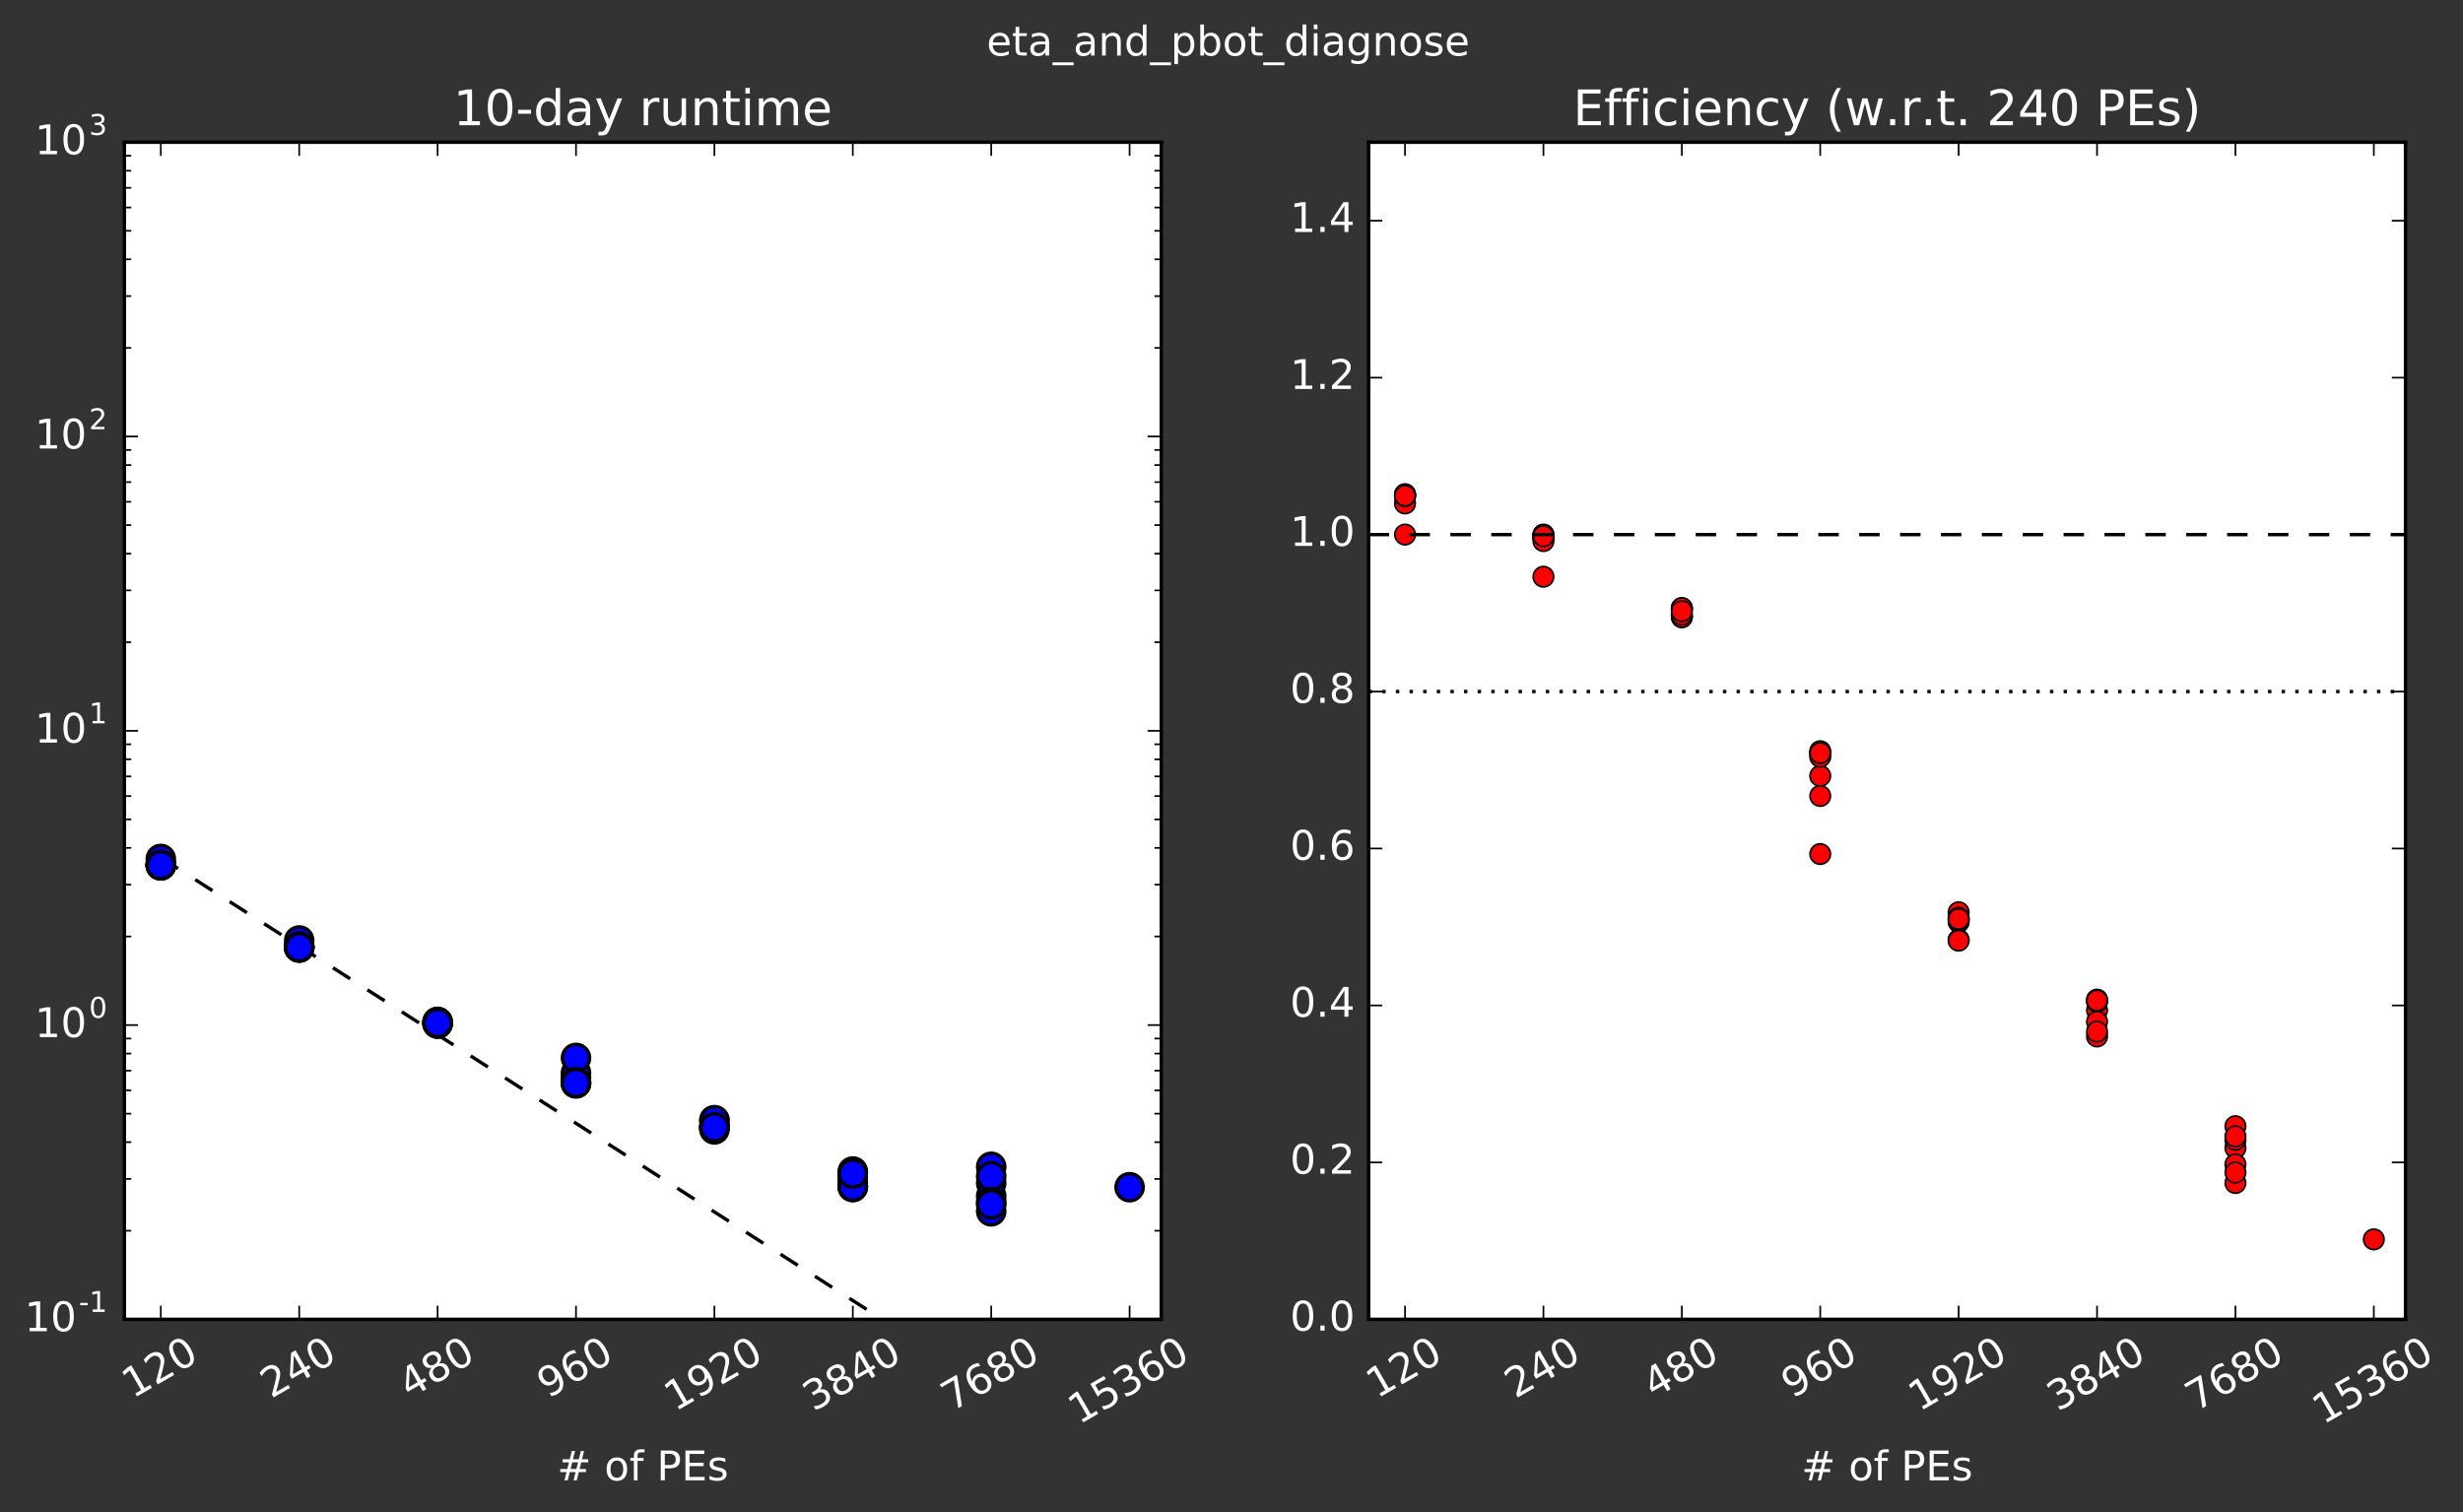 <?xml version="1.0" encoding="utf-8" standalone="no"?>
<!DOCTYPE svg PUBLIC "-//W3C//DTD SVG 1.1//EN"
  "http://www.w3.org/Graphics/SVG/1.1/DTD/svg11.dtd">
<!-- Created with matplotlib (http://matplotlib.org/) -->
<svg height="444pt" version="1.1" viewBox="0 0 723 444" width="723pt" xmlns="http://www.w3.org/2000/svg" xmlns:xlink="http://www.w3.org/1999/xlink">
 <rect x="0" y="0" width="723" height="444" fill="#333333" stroke="none"/>
 <defs>
  <style type="text/css">
*{stroke-linecap:butt;stroke-linejoin:round;stroke-miterlimit:100000;}
  </style>
 </defs>
 <g id="figure_1">
  <g id="patch_1">
   <path d="M 0 444.319 
L 723.458 444.319 
L 723.458 0 
L 0 0 
L 0 444.319 
z
" style="fill:none;"/>
  </g>
  <g id="axes_1">
   <g id="patch_2">
    <path d="M 36.52 387.36 
L 340.884 387.36 
L 340.884 41.76 
L 36.52 41.76 
z
" style="fill:#ffffff;"/>
   </g>
   <g id="line2d_1">
    <path clip-path="url(#p7fe6fe8511)" d="M 47.206 251.788 
L 87.832 277.797 
L 128.458 303.806 
L 169.084 329.815 
L 209.71 355.824 
L 250.336 381.833 
L 290.962 407.842 
L 331.588 433.851 
" style="fill:none;stroke:#000000;stroke-dasharray:6,6;stroke-dashoffset:0.0;"/>
   </g>
   <g id="line2d_2">
    <defs>
     <path d="M 0 4 
C 1.061 4 2.078 3.579 2.828 2.828 
C 3.579 2.078 4 1.061 4 0 
C 4 -1.061 3.579 -2.078 2.828 -2.828 
C 2.078 -3.579 1.061 -4 0 -4 
C -1.061 -4 -2.078 -3.579 -2.828 -2.828 
C -3.579 -2.078 -4 -1.061 -4 0 
C -4 1.061 -3.579 2.078 -2.828 2.828 
C -2.078 3.579 -1.061 4 0 4 
z
" id="mb17ecac623" style="stroke:#000000;"/>
    </defs>
    <g clip-path="url(#p7fe6fe8511)">
     <use style="fill:#0000ff;stroke:#000000;" x="47.206" xlink:href="#mb17ecac623" y="254.072"/>
    </g>
   </g>
   <g id="line2d_3">
    <g clip-path="url(#p7fe6fe8511)">
     <use style="fill:#0000ff;stroke:#000000;" x="47.206" xlink:href="#mb17ecac623" y="253.648"/>
    </g>
   </g>
   <g id="line2d_4">
    <g clip-path="url(#p7fe6fe8511)">
     <use style="fill:#0000ff;stroke:#000000;" x="47.206" xlink:href="#mb17ecac623" y="254.035"/>
    </g>
   </g>
   <g id="line2d_5">
    <g clip-path="url(#p7fe6fe8511)">
     <use style="fill:#0000ff;stroke:#000000;" x="47.206" xlink:href="#mb17ecac623" y="252.19"/>
    </g>
   </g>
   <g id="line2d_6">
    <g clip-path="url(#p7fe6fe8511)">
     <use style="fill:#0000ff;stroke:#000000;" x="47.206" xlink:href="#mb17ecac623" y="253.984"/>
    </g>
   </g>
   <g id="line2d_7">
    <g clip-path="url(#p7fe6fe8511)">
     <use style="fill:#0000ff;stroke:#000000;" x="47.206" xlink:href="#mb17ecac623" y="254.02"/>
    </g>
   </g>
   <g id="line2d_8">
    <g clip-path="url(#p7fe6fe8511)">
     <use style="fill:#0000ff;stroke:#000000;" x="47.206" xlink:href="#mb17ecac623" y="254.002"/>
    </g>
   </g>
   <g id="line2d_9">
    <g clip-path="url(#p7fe6fe8511)">
     <use style="fill:#0000ff;stroke:#000000;" x="250.336" xlink:href="#mb17ecac623" y="347.273"/>
    </g>
   </g>
   <g id="line2d_10">
    <g clip-path="url(#p7fe6fe8511)">
     <use style="fill:#0000ff;stroke:#000000;" x="250.336" xlink:href="#mb17ecac623" y="348.29"/>
    </g>
   </g>
   <g id="line2d_11">
    <g clip-path="url(#p7fe6fe8511)">
     <use style="fill:#0000ff;stroke:#000000;" x="250.336" xlink:href="#mb17ecac623" y="345.864"/>
    </g>
   </g>
   <g id="line2d_12">
    <g clip-path="url(#p7fe6fe8511)">
     <use style="fill:#0000ff;stroke:#000000;" x="250.336" xlink:href="#mb17ecac623" y="348.541"/>
    </g>
   </g>
   <g id="line2d_13">
    <g clip-path="url(#p7fe6fe8511)">
     <use style="fill:#0000ff;stroke:#000000;" x="250.336" xlink:href="#mb17ecac623" y="348.435"/>
    </g>
   </g>
   <g id="line2d_14">
    <g clip-path="url(#p7fe6fe8511)">
     <use style="fill:#0000ff;stroke:#000000;" x="250.336" xlink:href="#mb17ecac623" y="343.949"/>
    </g>
   </g>
   <g id="line2d_15">
    <g clip-path="url(#p7fe6fe8511)">
     <use style="fill:#0000ff;stroke:#000000;" x="250.336" xlink:href="#mb17ecac623" y="344.58"/>
    </g>
   </g>
   <g id="line2d_16">
    <g clip-path="url(#p7fe6fe8511)">
     <use style="fill:#0000ff;stroke:#000000;" x="209.71" xlink:href="#mb17ecac623" y="328.962"/>
    </g>
   </g>
   <g id="line2d_17">
    <g clip-path="url(#p7fe6fe8511)">
     <use style="fill:#0000ff;stroke:#000000;" x="209.71" xlink:href="#mb17ecac623" y="330.691"/>
    </g>
   </g>
   <g id="line2d_18">
    <g clip-path="url(#p7fe6fe8511)">
     <use style="fill:#0000ff;stroke:#000000;" x="209.71" xlink:href="#mb17ecac623" y="330.863"/>
    </g>
   </g>
   <g id="line2d_19">
    <g clip-path="url(#p7fe6fe8511)">
     <use style="fill:#0000ff;stroke:#000000;" x="209.71" xlink:href="#mb17ecac623" y="331.596"/>
    </g>
   </g>
   <g id="line2d_20">
    <g clip-path="url(#p7fe6fe8511)">
     <use style="fill:#0000ff;stroke:#000000;" x="209.71" xlink:href="#mb17ecac623" y="328.884"/>
    </g>
   </g>
   <g id="line2d_21">
    <g clip-path="url(#p7fe6fe8511)">
     <use style="fill:#0000ff;stroke:#000000;" x="209.71" xlink:href="#mb17ecac623" y="331.088"/>
    </g>
   </g>
   <g id="line2d_22">
    <g clip-path="url(#p7fe6fe8511)">
     <use style="fill:#0000ff;stroke:#000000;" x="209.71" xlink:href="#mb17ecac623" y="330.977"/>
    </g>
   </g>
   <g id="line2d_23">
    <g clip-path="url(#p7fe6fe8511)">
     <use style="fill:#0000ff;stroke:#000000;" x="331.588" xlink:href="#mb17ecac623" y="348.567"/>
    </g>
   </g>
   <g id="line2d_24">
    <g clip-path="url(#p7fe6fe8511)">
     <use style="fill:#0000ff;stroke:#000000;" x="87.832" xlink:href="#mb17ecac623" y="278.196"/>
    </g>
   </g>
   <g id="line2d_25">
    <g clip-path="url(#p7fe6fe8511)">
     <use style="fill:#0000ff;stroke:#000000;" x="87.832" xlink:href="#mb17ecac623" y="278.179"/>
    </g>
   </g>
   <g id="line2d_26">
    <g clip-path="url(#p7fe6fe8511)">
     <use style="fill:#0000ff;stroke:#000000;" x="87.832" xlink:href="#mb17ecac623" y="276.127"/>
    </g>
   </g>
   <g id="line2d_27">
    <g clip-path="url(#p7fe6fe8511)">
     <use style="fill:#0000ff;stroke:#000000;" x="87.832" xlink:href="#mb17ecac623" y="278.058"/>
    </g>
   </g>
   <g id="line2d_28">
    <g clip-path="url(#p7fe6fe8511)">
     <use style="fill:#0000ff;stroke:#000000;" x="87.832" xlink:href="#mb17ecac623" y="278.054"/>
    </g>
   </g>
   <g id="line2d_29">
    <g clip-path="url(#p7fe6fe8511)">
     <use style="fill:#0000ff;stroke:#000000;" x="87.832" xlink:href="#mb17ecac623" y="277.887"/>
    </g>
   </g>
   <g id="line2d_30">
    <g clip-path="url(#p7fe6fe8511)">
     <use style="fill:#0000ff;stroke:#000000;" x="87.832" xlink:href="#mb17ecac623" y="278.125"/>
    </g>
   </g>
   <g id="line2d_31">
    <g clip-path="url(#p7fe6fe8511)">
     <use style="fill:#0000ff;stroke:#000000;" x="290.962" xlink:href="#mb17ecac623" y="351.16"/>
    </g>
   </g>
   <g id="line2d_32">
    <g clip-path="url(#p7fe6fe8511)">
     <use style="fill:#0000ff;stroke:#000000;" x="290.962" xlink:href="#mb17ecac623" y="347.373"/>
    </g>
   </g>
   <g id="line2d_33">
    <g clip-path="url(#p7fe6fe8511)">
     <use style="fill:#0000ff;stroke:#000000;" x="290.962" xlink:href="#mb17ecac623" y="342.565"/>
    </g>
   </g>
   <g id="line2d_34">
    <g clip-path="url(#p7fe6fe8511)">
     <use style="fill:#0000ff;stroke:#000000;" x="290.962" xlink:href="#mb17ecac623" y="355.642"/>
    </g>
   </g>
   <g id="line2d_35">
    <g clip-path="url(#p7fe6fe8511)">
     <use style="fill:#0000ff;stroke:#000000;" x="290.962" xlink:href="#mb17ecac623" y="345.349"/>
    </g>
   </g>
   <g id="line2d_36">
    <g clip-path="url(#p7fe6fe8511)">
     <use style="fill:#0000ff;stroke:#000000;" x="290.962" xlink:href="#mb17ecac623" y="352.906"/>
    </g>
   </g>
   <g id="line2d_37">
    <g clip-path="url(#p7fe6fe8511)">
     <use style="fill:#0000ff;stroke:#000000;" x="290.962" xlink:href="#mb17ecac623" y="353.613"/>
    </g>
   </g>
   <g id="line2d_38">
    <g clip-path="url(#p7fe6fe8511)">
     <use style="fill:#0000ff;stroke:#000000;" x="169.084" xlink:href="#mb17ecac623" y="316.428"/>
    </g>
   </g>
   <g id="line2d_39">
    <g clip-path="url(#p7fe6fe8511)">
     <use style="fill:#0000ff;stroke:#000000;" x="169.084" xlink:href="#mb17ecac623" y="317.957"/>
    </g>
   </g>
   <g id="line2d_40">
    <g clip-path="url(#p7fe6fe8511)">
     <use style="fill:#0000ff;stroke:#000000;" x="169.084" xlink:href="#mb17ecac623" y="315.018"/>
    </g>
   </g>
   <g id="line2d_41">
    <g clip-path="url(#p7fe6fe8511)">
     <use style="fill:#0000ff;stroke:#000000;" x="169.084" xlink:href="#mb17ecac623" y="310.603"/>
    </g>
   </g>
   <g id="line2d_42">
    <g clip-path="url(#p7fe6fe8511)">
     <use style="fill:#0000ff;stroke:#000000;" x="169.084" xlink:href="#mb17ecac623" y="317.73"/>
    </g>
   </g>
   <g id="line2d_43">
    <g clip-path="url(#p7fe6fe8511)">
     <use style="fill:#0000ff;stroke:#000000;" x="169.084" xlink:href="#mb17ecac623" y="318.093"/>
    </g>
   </g>
   <g id="line2d_44">
    <g clip-path="url(#p7fe6fe8511)">
     <use style="fill:#0000ff;stroke:#000000;" x="169.084" xlink:href="#mb17ecac623" y="317.975"/>
    </g>
   </g>
   <g id="line2d_45">
    <g clip-path="url(#p7fe6fe8511)">
     <use style="fill:#0000ff;stroke:#000000;" x="128.458" xlink:href="#mb17ecac623" y="300.508"/>
    </g>
   </g>
   <g id="line2d_46">
    <g clip-path="url(#p7fe6fe8511)">
     <use style="fill:#0000ff;stroke:#000000;" x="128.458" xlink:href="#mb17ecac623" y="300.101"/>
    </g>
   </g>
   <g id="line2d_47">
    <g clip-path="url(#p7fe6fe8511)">
     <use style="fill:#0000ff;stroke:#000000;" x="128.458" xlink:href="#mb17ecac623" y="300.025"/>
    </g>
   </g>
   <g id="line2d_48">
    <g clip-path="url(#p7fe6fe8511)">
     <use style="fill:#0000ff;stroke:#000000;" x="128.458" xlink:href="#mb17ecac623" y="300.164"/>
    </g>
   </g>
   <g id="line2d_49">
    <g clip-path="url(#p7fe6fe8511)">
     <use style="fill:#0000ff;stroke:#000000;" x="128.458" xlink:href="#mb17ecac623" y="300.449"/>
    </g>
   </g>
   <g id="line2d_50">
    <g clip-path="url(#p7fe6fe8511)">
     <use style="fill:#0000ff;stroke:#000000;" x="128.458" xlink:href="#mb17ecac623" y="300.518"/>
    </g>
   </g>
   <g id="line2d_51">
    <g clip-path="url(#p7fe6fe8511)">
     <use style="fill:#0000ff;stroke:#000000;" x="128.458" xlink:href="#mb17ecac623" y="300.354"/>
    </g>
   </g>
   <g id="patch_3">
    <path d="M 36.52 387.36 
L 340.884 387.36 
" style="fill:none;stroke:#000000;stroke-linecap:square;stroke-linejoin:miter;"/>
   </g>
   <g id="patch_4">
    <path d="M 36.52 387.36 
L 36.52 41.76 
" style="fill:none;stroke:#000000;stroke-linecap:square;stroke-linejoin:miter;"/>
   </g>
   <g id="patch_5">
    <path d="M 340.884 387.36 
L 340.884 41.76 
" style="fill:none;stroke:#000000;stroke-linecap:square;stroke-linejoin:miter;"/>
   </g>
   <g id="patch_6">
    <path d="M 36.52 41.76 
L 340.884 41.76 
" style="fill:none;stroke:#000000;stroke-linecap:square;stroke-linejoin:miter;"/>
   </g>
   <g id="matplotlib.axis_1">
    <g id="xtick_1">
     <g id="line2d_52">
      <defs>
       <path d="M 0 0 
L 0 -4 
" id="m64547cac3e" style="stroke:#000000;stroke-width:0.5;"/>
      </defs>
      <g>
       <use style="stroke:#000000;stroke-width:0.5;" x="47.206" xlink:href="#m64547cac3e" y="387.36"/>
      </g>
     </g>
     <g id="line2d_53">
      <defs>
       <path d="M 0 0 
L 0 4 
" id="m3b0b3d5b29" style="stroke:#000000;stroke-width:0.5;"/>
      </defs>
      <g>
       <use style="stroke:#000000;stroke-width:0.5;" x="47.206" xlink:href="#m3b0b3d5b29" y="41.76"/>
      </g>
     </g>
     <g id="text_1">
      <!-- 120 -->
      <defs>
       <path d="M 31.781 66.406 
Q 24.172 66.406 20.328 58.906 
Q 16.5 51.422 16.5 36.375 
Q 16.5 21.391 20.328 13.891 
Q 24.172 6.391 31.781 6.391 
Q 39.453 6.391 43.281 13.891 
Q 47.125 21.391 47.125 36.375 
Q 47.125 51.422 43.281 58.906 
Q 39.453 66.406 31.781 66.406 
M 31.781 74.219 
Q 44.047 74.219 50.516 64.516 
Q 56.984 54.828 56.984 36.375 
Q 56.984 17.969 50.516 8.266 
Q 44.047 -1.422 31.781 -1.422 
Q 19.531 -1.422 13.062 8.266 
Q 6.594 17.969 6.594 36.375 
Q 6.594 54.828 13.062 64.516 
Q 19.531 74.219 31.781 74.219 
" id="BitstreamVeraSans-Roman-30"/>
       <path d="M 19.188 8.297 
L 53.609 8.297 
L 53.609 0 
L 7.328 0 
L 7.328 8.297 
Q 12.938 14.109 22.625 23.891 
Q 32.328 33.688 34.812 36.531 
Q 39.547 41.844 41.422 45.531 
Q 43.312 49.219 43.312 52.781 
Q 43.312 58.594 39.234 62.25 
Q 35.156 65.922 28.609 65.922 
Q 23.969 65.922 18.812 64.312 
Q 13.672 62.703 7.812 59.422 
L 7.812 69.391 
Q 13.766 71.781 18.938 73 
Q 24.125 74.219 28.422 74.219 
Q 39.75 74.219 46.484 68.547 
Q 53.219 62.891 53.219 53.422 
Q 53.219 48.922 51.531 44.891 
Q 49.859 40.875 45.406 35.406 
Q 44.188 33.984 37.641 27.219 
Q 31.109 20.453 19.188 8.297 
" id="BitstreamVeraSans-Roman-32"/>
       <path d="M 12.406 8.297 
L 28.516 8.297 
L 28.516 63.922 
L 10.984 60.406 
L 10.984 69.391 
L 28.422 72.906 
L 38.281 72.906 
L 38.281 8.297 
L 54.391 8.297 
L 54.391 0 
L 12.406 0 
z
" id="BitstreamVeraSans-Roman-31"/>
      </defs>
      <g style="fill:#ffffff;" transform="translate(38.943 410.709)rotate(-30.0)scale(0.12 -0.12)">
       <use xlink:href="#BitstreamVeraSans-Roman-31"/>
       <use x="63.623" xlink:href="#BitstreamVeraSans-Roman-32"/>
       <use x="127.246" xlink:href="#BitstreamVeraSans-Roman-30"/>
      </g>
     </g>
    </g>
    <g id="xtick_2">
     <g id="line2d_54">
      <g>
       <use style="stroke:#000000;stroke-width:0.5;" x="87.832" xlink:href="#m64547cac3e" y="387.36"/>
      </g>
     </g>
     <g id="line2d_55">
      <g>
       <use style="stroke:#000000;stroke-width:0.5;" x="87.832" xlink:href="#m3b0b3d5b29" y="41.76"/>
      </g>
     </g>
     <g id="text_2">
      <!-- 240 -->
      <defs>
       <path d="M 37.797 64.312 
L 12.891 25.391 
L 37.797 25.391 
z
M 35.203 72.906 
L 47.609 72.906 
L 47.609 25.391 
L 58.016 25.391 
L 58.016 17.188 
L 47.609 17.188 
L 47.609 0 
L 37.797 0 
L 37.797 17.188 
L 4.891 17.188 
L 4.891 26.703 
z
" id="BitstreamVeraSans-Roman-34"/>
      </defs>
      <g style="fill:#ffffff;" transform="translate(79.569 410.709)rotate(-30.0)scale(0.12 -0.12)">
       <use xlink:href="#BitstreamVeraSans-Roman-32"/>
       <use x="63.623" xlink:href="#BitstreamVeraSans-Roman-34"/>
       <use x="127.246" xlink:href="#BitstreamVeraSans-Roman-30"/>
      </g>
     </g>
    </g>
    <g id="xtick_3">
     <g id="line2d_56">
      <g>
       <use style="stroke:#000000;stroke-width:0.5;" x="128.458" xlink:href="#m64547cac3e" y="387.36"/>
      </g>
     </g>
     <g id="line2d_57">
      <g>
       <use style="stroke:#000000;stroke-width:0.5;" x="128.458" xlink:href="#m3b0b3d5b29" y="41.76"/>
      </g>
     </g>
     <g id="text_3">
      <!-- 480 -->
      <defs>
       <path d="M 31.781 34.625 
Q 24.75 34.625 20.719 30.859 
Q 16.703 27.094 16.703 20.516 
Q 16.703 13.922 20.719 10.156 
Q 24.75 6.391 31.781 6.391 
Q 38.812 6.391 42.859 10.172 
Q 46.922 13.969 46.922 20.516 
Q 46.922 27.094 42.891 30.859 
Q 38.875 34.625 31.781 34.625 
M 21.922 38.812 
Q 15.578 40.375 12.031 44.719 
Q 8.5 49.078 8.5 55.328 
Q 8.5 64.062 14.719 69.141 
Q 20.953 74.219 31.781 74.219 
Q 42.672 74.219 48.875 69.141 
Q 55.078 64.062 55.078 55.328 
Q 55.078 49.078 51.531 44.719 
Q 48 40.375 41.703 38.812 
Q 48.828 37.156 52.797 32.312 
Q 56.781 27.484 56.781 20.516 
Q 56.781 9.906 50.312 4.234 
Q 43.844 -1.422 31.781 -1.422 
Q 19.734 -1.422 13.25 4.234 
Q 6.781 9.906 6.781 20.516 
Q 6.781 27.484 10.781 32.312 
Q 14.797 37.156 21.922 38.812 
M 18.312 54.391 
Q 18.312 48.734 21.844 45.562 
Q 25.391 42.391 31.781 42.391 
Q 38.141 42.391 41.719 45.562 
Q 45.312 48.734 45.312 54.391 
Q 45.312 60.062 41.719 63.234 
Q 38.141 66.406 31.781 66.406 
Q 25.391 66.406 21.844 63.234 
Q 18.312 60.062 18.312 54.391 
" id="BitstreamVeraSans-Roman-38"/>
      </defs>
      <g style="fill:#ffffff;" transform="translate(120.195 410.709)rotate(-30.0)scale(0.12 -0.12)">
       <use xlink:href="#BitstreamVeraSans-Roman-34"/>
       <use x="63.623" xlink:href="#BitstreamVeraSans-Roman-38"/>
       <use x="127.246" xlink:href="#BitstreamVeraSans-Roman-30"/>
      </g>
     </g>
    </g>
    <g id="xtick_4">
     <g id="line2d_58">
      <g>
       <use style="stroke:#000000;stroke-width:0.5;" x="169.084" xlink:href="#m64547cac3e" y="387.36"/>
      </g>
     </g>
     <g id="line2d_59">
      <g>
       <use style="stroke:#000000;stroke-width:0.5;" x="169.084" xlink:href="#m3b0b3d5b29" y="41.76"/>
      </g>
     </g>
     <g id="text_4">
      <!-- 960 -->
      <defs>
       <path d="M 33.016 40.375 
Q 26.375 40.375 22.484 35.828 
Q 18.609 31.297 18.609 23.391 
Q 18.609 15.531 22.484 10.953 
Q 26.375 6.391 33.016 6.391 
Q 39.656 6.391 43.531 10.953 
Q 47.406 15.531 47.406 23.391 
Q 47.406 31.297 43.531 35.828 
Q 39.656 40.375 33.016 40.375 
M 52.594 71.297 
L 52.594 62.312 
Q 48.875 64.062 45.094 64.984 
Q 41.312 65.922 37.594 65.922 
Q 27.828 65.922 22.672 59.328 
Q 17.531 52.734 16.797 39.406 
Q 19.672 43.656 24.016 45.922 
Q 28.375 48.188 33.594 48.188 
Q 44.578 48.188 50.953 41.516 
Q 57.328 34.859 57.328 23.391 
Q 57.328 12.156 50.688 5.359 
Q 44.047 -1.422 33.016 -1.422 
Q 20.359 -1.422 13.672 8.266 
Q 6.984 17.969 6.984 36.375 
Q 6.984 53.656 15.188 63.938 
Q 23.391 74.219 37.203 74.219 
Q 40.922 74.219 44.703 73.484 
Q 48.484 72.75 52.594 71.297 
" id="BitstreamVeraSans-Roman-36"/>
       <path d="M 10.984 1.516 
L 10.984 10.5 
Q 14.703 8.734 18.5 7.812 
Q 22.312 6.891 25.984 6.891 
Q 35.75 6.891 40.891 13.453 
Q 46.047 20.016 46.781 33.406 
Q 43.953 29.203 39.594 26.953 
Q 35.25 24.703 29.984 24.703 
Q 19.047 24.703 12.672 31.312 
Q 6.297 37.938 6.297 49.422 
Q 6.297 60.641 12.938 67.422 
Q 19.578 74.219 30.609 74.219 
Q 43.266 74.219 49.922 64.516 
Q 56.594 54.828 56.594 36.375 
Q 56.594 19.141 48.406 8.859 
Q 40.234 -1.422 26.422 -1.422 
Q 22.703 -1.422 18.891 -0.688 
Q 15.094 0.047 10.984 1.516 
M 30.609 32.422 
Q 37.25 32.422 41.125 36.953 
Q 45.016 41.5 45.016 49.422 
Q 45.016 57.281 41.125 61.844 
Q 37.25 66.406 30.609 66.406 
Q 23.969 66.406 20.094 61.844 
Q 16.219 57.281 16.219 49.422 
Q 16.219 41.5 20.094 36.953 
Q 23.969 32.422 30.609 32.422 
" id="BitstreamVeraSans-Roman-39"/>
      </defs>
      <g style="fill:#ffffff;" transform="translate(160.821 410.709)rotate(-30.0)scale(0.12 -0.12)">
       <use xlink:href="#BitstreamVeraSans-Roman-39"/>
       <use x="63.623" xlink:href="#BitstreamVeraSans-Roman-36"/>
       <use x="127.246" xlink:href="#BitstreamVeraSans-Roman-30"/>
      </g>
     </g>
    </g>
    <g id="xtick_5">
     <g id="line2d_60">
      <g>
       <use style="stroke:#000000;stroke-width:0.5;" x="209.71" xlink:href="#m64547cac3e" y="387.36"/>
      </g>
     </g>
     <g id="line2d_61">
      <g>
       <use style="stroke:#000000;stroke-width:0.5;" x="209.71" xlink:href="#m3b0b3d5b29" y="41.76"/>
      </g>
     </g>
     <g id="text_5">
      <!-- 1920 -->
      <g style="fill:#ffffff;" transform="translate(198.141 414.527)rotate(-30.0)scale(0.12 -0.12)">
       <use xlink:href="#BitstreamVeraSans-Roman-31"/>
       <use x="63.623" xlink:href="#BitstreamVeraSans-Roman-39"/>
       <use x="127.246" xlink:href="#BitstreamVeraSans-Roman-32"/>
       <use x="190.869" xlink:href="#BitstreamVeraSans-Roman-30"/>
      </g>
     </g>
    </g>
    <g id="xtick_6">
     <g id="line2d_62">
      <g>
       <use style="stroke:#000000;stroke-width:0.5;" x="250.336" xlink:href="#m64547cac3e" y="387.36"/>
      </g>
     </g>
     <g id="line2d_63">
      <g>
       <use style="stroke:#000000;stroke-width:0.5;" x="250.336" xlink:href="#m3b0b3d5b29" y="41.76"/>
      </g>
     </g>
     <g id="text_6">
      <!-- 3840 -->
      <defs>
       <path d="M 40.578 39.312 
Q 47.656 37.797 51.625 33 
Q 55.609 28.219 55.609 21.188 
Q 55.609 10.406 48.188 4.484 
Q 40.766 -1.422 27.094 -1.422 
Q 22.516 -1.422 17.656 -0.516 
Q 12.797 0.391 7.625 2.203 
L 7.625 11.719 
Q 11.719 9.328 16.594 8.109 
Q 21.484 6.891 26.812 6.891 
Q 36.078 6.891 40.938 10.547 
Q 45.797 14.203 45.797 21.188 
Q 45.797 27.641 41.281 31.266 
Q 36.766 34.906 28.719 34.906 
L 20.219 34.906 
L 20.219 43.016 
L 29.109 43.016 
Q 36.375 43.016 40.234 45.922 
Q 44.094 48.828 44.094 54.297 
Q 44.094 59.906 40.109 62.906 
Q 36.141 65.922 28.719 65.922 
Q 24.656 65.922 20.016 65.031 
Q 15.375 64.156 9.812 62.312 
L 9.812 71.094 
Q 15.438 72.656 20.344 73.438 
Q 25.25 74.219 29.594 74.219 
Q 40.828 74.219 47.359 69.109 
Q 53.906 64.016 53.906 55.328 
Q 53.906 49.266 50.438 45.094 
Q 46.969 40.922 40.578 39.312 
" id="BitstreamVeraSans-Roman-33"/>
      </defs>
      <g style="fill:#ffffff;" transform="translate(238.767 414.527)rotate(-30.0)scale(0.12 -0.12)">
       <use xlink:href="#BitstreamVeraSans-Roman-33"/>
       <use x="63.623" xlink:href="#BitstreamVeraSans-Roman-38"/>
       <use x="127.246" xlink:href="#BitstreamVeraSans-Roman-34"/>
       <use x="190.869" xlink:href="#BitstreamVeraSans-Roman-30"/>
      </g>
     </g>
    </g>
    <g id="xtick_7">
     <g id="line2d_64">
      <g>
       <use style="stroke:#000000;stroke-width:0.5;" x="290.962" xlink:href="#m64547cac3e" y="387.36"/>
      </g>
     </g>
     <g id="line2d_65">
      <g>
       <use style="stroke:#000000;stroke-width:0.5;" x="290.962" xlink:href="#m3b0b3d5b29" y="41.76"/>
      </g>
     </g>
     <g id="text_7">
      <!-- 7680 -->
      <defs>
       <path d="M 8.203 72.906 
L 55.078 72.906 
L 55.078 68.703 
L 28.609 0 
L 18.312 0 
L 43.219 64.594 
L 8.203 64.594 
z
" id="BitstreamVeraSans-Roman-37"/>
      </defs>
      <g style="fill:#ffffff;" transform="translate(279.393 414.527)rotate(-30.0)scale(0.12 -0.12)">
       <use xlink:href="#BitstreamVeraSans-Roman-37"/>
       <use x="63.623" xlink:href="#BitstreamVeraSans-Roman-36"/>
       <use x="127.246" xlink:href="#BitstreamVeraSans-Roman-38"/>
       <use x="190.869" xlink:href="#BitstreamVeraSans-Roman-30"/>
      </g>
     </g>
    </g>
    <g id="xtick_8">
     <g id="line2d_66">
      <g>
       <use style="stroke:#000000;stroke-width:0.5;" x="331.588" xlink:href="#m64547cac3e" y="387.36"/>
      </g>
     </g>
     <g id="line2d_67">
      <g>
       <use style="stroke:#000000;stroke-width:0.5;" x="331.588" xlink:href="#m3b0b3d5b29" y="41.76"/>
      </g>
     </g>
     <g id="text_8">
      <!-- 15360 -->
      <defs>
       <path d="M 10.797 72.906 
L 49.516 72.906 
L 49.516 64.594 
L 19.828 64.594 
L 19.828 46.734 
Q 21.969 47.469 24.109 47.828 
Q 26.266 48.188 28.422 48.188 
Q 40.625 48.188 47.75 41.5 
Q 54.891 34.812 54.891 23.391 
Q 54.891 11.625 47.562 5.094 
Q 40.234 -1.422 26.906 -1.422 
Q 22.312 -1.422 17.547 -0.641 
Q 12.797 0.141 7.719 1.703 
L 7.719 11.625 
Q 12.109 9.234 16.797 8.062 
Q 21.484 6.891 26.703 6.891 
Q 35.156 6.891 40.078 11.328 
Q 45.016 15.766 45.016 23.391 
Q 45.016 31 40.078 35.438 
Q 35.156 39.891 26.703 39.891 
Q 22.75 39.891 18.812 39.016 
Q 14.891 38.141 10.797 36.281 
z
" id="BitstreamVeraSans-Roman-35"/>
      </defs>
      <g style="fill:#ffffff;" transform="translate(316.713 418.344)rotate(-30.0)scale(0.12 -0.12)">
       <use xlink:href="#BitstreamVeraSans-Roman-31"/>
       <use x="63.623" xlink:href="#BitstreamVeraSans-Roman-35"/>
       <use x="127.246" xlink:href="#BitstreamVeraSans-Roman-33"/>
       <use x="190.869" xlink:href="#BitstreamVeraSans-Roman-36"/>
       <use x="254.492" xlink:href="#BitstreamVeraSans-Roman-30"/>
      </g>
     </g>
    </g>
    <g id="text_9">
     <!-- # of PEs -->
     <defs>
      <path d="M 9.812 72.906 
L 55.906 72.906 
L 55.906 64.594 
L 19.672 64.594 
L 19.672 43.016 
L 54.391 43.016 
L 54.391 34.719 
L 19.672 34.719 
L 19.672 8.297 
L 56.781 8.297 
L 56.781 0 
L 9.812 0 
z
" id="BitstreamVeraSans-Roman-45"/>
      <path d="M 51.125 44 
L 36.922 44 
L 32.812 27.688 
L 47.125 27.688 
z
M 43.797 71.781 
L 38.719 51.516 
L 52.984 51.516 
L 58.109 71.781 
L 65.922 71.781 
L 60.891 51.516 
L 76.125 51.516 
L 76.125 44 
L 58.984 44 
L 54.984 27.688 
L 70.516 27.688 
L 70.516 20.219 
L 53.078 20.219 
L 48 0 
L 40.188 0 
L 45.219 20.219 
L 30.906 20.219 
L 25.875 0 
L 18.016 0 
L 23.094 20.219 
L 7.719 20.219 
L 7.719 27.688 
L 24.906 27.688 
L 29 44 
L 13.281 44 
L 13.281 51.516 
L 30.906 51.516 
L 35.891 71.781 
z
" id="BitstreamVeraSans-Roman-23"/>
      <path d="M 44.281 53.078 
L 44.281 44.578 
Q 40.484 46.531 36.375 47.5 
Q 32.281 48.484 27.875 48.484 
Q 21.188 48.484 17.844 46.438 
Q 14.5 44.391 14.5 40.281 
Q 14.5 37.156 16.891 35.375 
Q 19.281 33.594 26.516 31.984 
L 29.594 31.297 
Q 39.156 29.25 43.188 25.516 
Q 47.219 21.781 47.219 15.094 
Q 47.219 7.469 41.188 3.016 
Q 35.156 -1.422 24.609 -1.422 
Q 20.219 -1.422 15.453 -0.562 
Q 10.688 0.297 5.422 2 
L 5.422 11.281 
Q 10.406 8.688 15.234 7.391 
Q 20.062 6.109 24.812 6.109 
Q 31.156 6.109 34.562 8.281 
Q 37.984 10.453 37.984 14.406 
Q 37.984 18.062 35.516 20.016 
Q 33.062 21.969 24.703 23.781 
L 21.578 24.516 
Q 13.234 26.266 9.516 29.906 
Q 5.812 33.547 5.812 39.891 
Q 5.812 47.609 11.281 51.797 
Q 16.75 56 26.812 56 
Q 31.781 56 36.172 55.266 
Q 40.578 54.547 44.281 53.078 
" id="BitstreamVeraSans-Roman-73"/>
      <path id="BitstreamVeraSans-Roman-20"/>
      <path d="M 37.109 75.984 
L 37.109 68.5 
L 28.516 68.5 
Q 23.688 68.5 21.797 66.547 
Q 19.922 64.594 19.922 59.516 
L 19.922 54.688 
L 34.719 54.688 
L 34.719 47.703 
L 19.922 47.703 
L 19.922 0 
L 10.891 0 
L 10.891 47.703 
L 2.297 47.703 
L 2.297 54.688 
L 10.891 54.688 
L 10.891 58.5 
Q 10.891 67.625 15.141 71.797 
Q 19.391 75.984 28.609 75.984 
z
" id="BitstreamVeraSans-Roman-66"/>
      <path d="M 19.672 64.797 
L 19.672 37.406 
L 32.078 37.406 
Q 38.969 37.406 42.719 40.969 
Q 46.484 44.531 46.484 51.125 
Q 46.484 57.672 42.719 61.234 
Q 38.969 64.797 32.078 64.797 
z
M 9.812 72.906 
L 32.078 72.906 
Q 44.344 72.906 50.609 67.359 
Q 56.891 61.812 56.891 51.125 
Q 56.891 40.328 50.609 34.812 
Q 44.344 29.297 32.078 29.297 
L 19.672 29.297 
L 19.672 0 
L 9.812 0 
z
" id="BitstreamVeraSans-Roman-50"/>
      <path d="M 30.609 48.391 
Q 23.391 48.391 19.188 42.75 
Q 14.984 37.109 14.984 27.297 
Q 14.984 17.484 19.156 11.844 
Q 23.344 6.203 30.609 6.203 
Q 37.797 6.203 41.984 11.859 
Q 46.188 17.531 46.188 27.297 
Q 46.188 37.016 41.984 42.703 
Q 37.797 48.391 30.609 48.391 
M 30.609 56 
Q 42.328 56 49.016 48.375 
Q 55.719 40.766 55.719 27.297 
Q 55.719 13.875 49.016 6.219 
Q 42.328 -1.422 30.609 -1.422 
Q 18.844 -1.422 12.172 6.219 
Q 5.516 13.875 5.516 27.297 
Q 5.516 40.766 12.172 48.375 
Q 18.844 56 30.609 56 
" id="BitstreamVeraSans-Roman-6f"/>
     </defs>
     <g style="fill:#ffffff;" transform="translate(163.542 434.623)scale(0.12 -0.12)">
      <use xlink:href="#BitstreamVeraSans-Roman-23"/>
      <use x="83.789" xlink:href="#BitstreamVeraSans-Roman-20"/>
      <use x="115.576" xlink:href="#BitstreamVeraSans-Roman-6f"/>
      <use x="176.758" xlink:href="#BitstreamVeraSans-Roman-66"/>
      <use x="211.963" xlink:href="#BitstreamVeraSans-Roman-20"/>
      <use x="243.75" xlink:href="#BitstreamVeraSans-Roman-50"/>
      <use x="304.053" xlink:href="#BitstreamVeraSans-Roman-45"/>
      <use x="367.236" xlink:href="#BitstreamVeraSans-Roman-73"/>
     </g>
    </g>
   </g>
   <g id="matplotlib.axis_2">
    <g id="ytick_1">
     <g id="line2d_68">
      <defs>
       <path d="M 0 0 
L 4 0 
" id="m94b08697a2" style="stroke:#000000;stroke-width:0.5;"/>
      </defs>
      <g>
       <use style="stroke:#000000;stroke-width:0.5;" x="36.52" xlink:href="#m94b08697a2" y="387.36"/>
      </g>
     </g>
     <g id="line2d_69">
      <defs>
       <path d="M 0 0 
L -4 0 
" id="mf3d40a3456" style="stroke:#000000;stroke-width:0.5;"/>
      </defs>
      <g>
       <use style="stroke:#000000;stroke-width:0.5;" x="340.884" xlink:href="#mf3d40a3456" y="387.36"/>
      </g>
     </g>
     <g id="text_10">
      <!-- $\mathdefault{10^{-1}}$ -->
      <defs>
       <path d="M 4.891 31.391 
L 31.203 31.391 
L 31.203 23.391 
L 4.891 23.391 
z
" id="BitstreamVeraSans-Roman-2d"/>
      </defs>
      <g style="fill:#ffffff;" transform="translate(7.2 390.924)scale(0.12 -0.12)">
       <use transform="translate(0.0 0.716)" xlink:href="#BitstreamVeraSans-Roman-31"/>
       <use transform="translate(63.623 0.716)" xlink:href="#BitstreamVeraSans-Roman-30"/>
       <use transform="translate(132.759 47.966)scale(0.7)" xlink:href="#BitstreamVeraSans-Roman-2d"/>
       <use transform="translate(158.017 47.966)scale(0.7)" xlink:href="#BitstreamVeraSans-Roman-31"/>
      </g>
     </g>
    </g>
    <g id="ytick_2">
     <g id="line2d_70">
      <g>
       <use style="stroke:#000000;stroke-width:0.5;" x="36.52" xlink:href="#m94b08697a2" y="300.96"/>
      </g>
     </g>
     <g id="line2d_71">
      <g>
       <use style="stroke:#000000;stroke-width:0.5;" x="340.884" xlink:href="#mf3d40a3456" y="300.96"/>
      </g>
     </g>
     <g id="text_11">
      <!-- $\mathdefault{10^{0}}$ -->
      <g style="fill:#ffffff;" transform="translate(10.2 304.584)scale(0.12 -0.12)">
       <use transform="translate(0.0 0.797)" xlink:href="#BitstreamVeraSans-Roman-31"/>
       <use transform="translate(63.623 0.797)" xlink:href="#BitstreamVeraSans-Roman-30"/>
       <use transform="translate(132.759 48.047)scale(0.7)" xlink:href="#BitstreamVeraSans-Roman-30"/>
      </g>
     </g>
    </g>
    <g id="ytick_3">
     <g id="line2d_72">
      <g>
       <use style="stroke:#000000;stroke-width:0.5;" x="36.52" xlink:href="#m94b08697a2" y="214.56"/>
      </g>
     </g>
     <g id="line2d_73">
      <g>
       <use style="stroke:#000000;stroke-width:0.5;" x="340.884" xlink:href="#mf3d40a3456" y="214.56"/>
      </g>
     </g>
     <g id="text_12">
      <!-- $\mathdefault{10^{1}}$ -->
      <g style="fill:#ffffff;" transform="translate(10.2 218.124)scale(0.12 -0.12)">
       <use transform="translate(0.0 0.716)" xlink:href="#BitstreamVeraSans-Roman-31"/>
       <use transform="translate(63.623 0.716)" xlink:href="#BitstreamVeraSans-Roman-30"/>
       <use transform="translate(132.759 47.966)scale(0.7)" xlink:href="#BitstreamVeraSans-Roman-31"/>
      </g>
     </g>
    </g>
    <g id="ytick_4">
     <g id="line2d_74">
      <g>
       <use style="stroke:#000000;stroke-width:0.5;" x="36.52" xlink:href="#m94b08697a2" y="128.16"/>
      </g>
     </g>
     <g id="line2d_75">
      <g>
       <use style="stroke:#000000;stroke-width:0.5;" x="340.884" xlink:href="#mf3d40a3456" y="128.16"/>
      </g>
     </g>
     <g id="text_13">
      <!-- $\mathdefault{10^{2}}$ -->
      <g style="fill:#ffffff;" transform="translate(10.2 131.784)scale(0.12 -0.12)">
       <use transform="translate(0.0 0.797)" xlink:href="#BitstreamVeraSans-Roman-31"/>
       <use transform="translate(63.623 0.797)" xlink:href="#BitstreamVeraSans-Roman-30"/>
       <use transform="translate(132.759 48.047)scale(0.7)" xlink:href="#BitstreamVeraSans-Roman-32"/>
      </g>
     </g>
    </g>
    <g id="ytick_5">
     <g id="line2d_76">
      <g>
       <use style="stroke:#000000;stroke-width:0.5;" x="36.52" xlink:href="#m94b08697a2" y="41.76"/>
      </g>
     </g>
     <g id="line2d_77">
      <g>
       <use style="stroke:#000000;stroke-width:0.5;" x="340.884" xlink:href="#mf3d40a3456" y="41.76"/>
      </g>
     </g>
     <g id="text_14">
      <!-- $\mathdefault{10^{3}}$ -->
      <g style="fill:#ffffff;" transform="translate(10.2 45.384)scale(0.12 -0.12)">
       <use transform="translate(0.0 0.797)" xlink:href="#BitstreamVeraSans-Roman-31"/>
       <use transform="translate(63.623 0.797)" xlink:href="#BitstreamVeraSans-Roman-30"/>
       <use transform="translate(132.759 48.047)scale(0.7)" xlink:href="#BitstreamVeraSans-Roman-33"/>
      </g>
     </g>
    </g>
    <g id="ytick_6">
     <g id="line2d_78">
      <defs>
       <path d="M 0 0 
L 2 0 
" id="m7644307430" style="stroke:#000000;stroke-width:0.5;"/>
      </defs>
      <g>
       <use style="stroke:#000000;stroke-width:0.5;" x="36.52" xlink:href="#m7644307430" y="361.351"/>
      </g>
     </g>
     <g id="line2d_79">
      <defs>
       <path d="M 0 0 
L -2 0 
" id="m3cbd371074" style="stroke:#000000;stroke-width:0.5;"/>
      </defs>
      <g>
       <use style="stroke:#000000;stroke-width:0.5;" x="340.884" xlink:href="#m3cbd371074" y="361.351"/>
      </g>
     </g>
    </g>
    <g id="ytick_7">
     <g id="line2d_80">
      <g>
       <use style="stroke:#000000;stroke-width:0.5;" x="36.52" xlink:href="#m7644307430" y="346.137"/>
      </g>
     </g>
     <g id="line2d_81">
      <g>
       <use style="stroke:#000000;stroke-width:0.5;" x="340.884" xlink:href="#m3cbd371074" y="346.137"/>
      </g>
     </g>
    </g>
    <g id="ytick_8">
     <g id="line2d_82">
      <g>
       <use style="stroke:#000000;stroke-width:0.5;" x="36.52" xlink:href="#m7644307430" y="335.342"/>
      </g>
     </g>
     <g id="line2d_83">
      <g>
       <use style="stroke:#000000;stroke-width:0.5;" x="340.884" xlink:href="#m3cbd371074" y="335.342"/>
      </g>
     </g>
    </g>
    <g id="ytick_9">
     <g id="line2d_84">
      <g>
       <use style="stroke:#000000;stroke-width:0.5;" x="36.52" xlink:href="#m7644307430" y="326.969"/>
      </g>
     </g>
     <g id="line2d_85">
      <g>
       <use style="stroke:#000000;stroke-width:0.5;" x="340.884" xlink:href="#m3cbd371074" y="326.969"/>
      </g>
     </g>
    </g>
    <g id="ytick_10">
     <g id="line2d_86">
      <g>
       <use style="stroke:#000000;stroke-width:0.5;" x="36.52" xlink:href="#m7644307430" y="320.128"/>
      </g>
     </g>
     <g id="line2d_87">
      <g>
       <use style="stroke:#000000;stroke-width:0.5;" x="340.884" xlink:href="#m3cbd371074" y="320.128"/>
      </g>
     </g>
    </g>
    <g id="ytick_11">
     <g id="line2d_88">
      <g>
       <use style="stroke:#000000;stroke-width:0.5;" x="36.52" xlink:href="#m7644307430" y="314.344"/>
      </g>
     </g>
     <g id="line2d_89">
      <g>
       <use style="stroke:#000000;stroke-width:0.5;" x="340.884" xlink:href="#m3cbd371074" y="314.344"/>
      </g>
     </g>
    </g>
    <g id="ytick_12">
     <g id="line2d_90">
      <g>
       <use style="stroke:#000000;stroke-width:0.5;" x="36.52" xlink:href="#m7644307430" y="309.333"/>
      </g>
     </g>
     <g id="line2d_91">
      <g>
       <use style="stroke:#000000;stroke-width:0.5;" x="340.884" xlink:href="#m3cbd371074" y="309.333"/>
      </g>
     </g>
    </g>
    <g id="ytick_13">
     <g id="line2d_92">
      <g>
       <use style="stroke:#000000;stroke-width:0.5;" x="36.52" xlink:href="#m7644307430" y="304.913"/>
      </g>
     </g>
     <g id="line2d_93">
      <g>
       <use style="stroke:#000000;stroke-width:0.5;" x="340.884" xlink:href="#m3cbd371074" y="304.913"/>
      </g>
     </g>
    </g>
    <g id="ytick_14">
     <g id="line2d_94">
      <g>
       <use style="stroke:#000000;stroke-width:0.5;" x="36.52" xlink:href="#m7644307430" y="274.951"/>
      </g>
     </g>
     <g id="line2d_95">
      <g>
       <use style="stroke:#000000;stroke-width:0.5;" x="340.884" xlink:href="#m3cbd371074" y="274.951"/>
      </g>
     </g>
    </g>
    <g id="ytick_15">
     <g id="line2d_96">
      <g>
       <use style="stroke:#000000;stroke-width:0.5;" x="36.52" xlink:href="#m7644307430" y="259.737"/>
      </g>
     </g>
     <g id="line2d_97">
      <g>
       <use style="stroke:#000000;stroke-width:0.5;" x="340.884" xlink:href="#m3cbd371074" y="259.737"/>
      </g>
     </g>
    </g>
    <g id="ytick_16">
     <g id="line2d_98">
      <g>
       <use style="stroke:#000000;stroke-width:0.5;" x="36.52" xlink:href="#m7644307430" y="248.942"/>
      </g>
     </g>
     <g id="line2d_99">
      <g>
       <use style="stroke:#000000;stroke-width:0.5;" x="340.884" xlink:href="#m3cbd371074" y="248.942"/>
      </g>
     </g>
    </g>
    <g id="ytick_17">
     <g id="line2d_100">
      <g>
       <use style="stroke:#000000;stroke-width:0.5;" x="36.52" xlink:href="#m7644307430" y="240.569"/>
      </g>
     </g>
     <g id="line2d_101">
      <g>
       <use style="stroke:#000000;stroke-width:0.5;" x="340.884" xlink:href="#m3cbd371074" y="240.569"/>
      </g>
     </g>
    </g>
    <g id="ytick_18">
     <g id="line2d_102">
      <g>
       <use style="stroke:#000000;stroke-width:0.5;" x="36.52" xlink:href="#m7644307430" y="233.728"/>
      </g>
     </g>
     <g id="line2d_103">
      <g>
       <use style="stroke:#000000;stroke-width:0.5;" x="340.884" xlink:href="#m3cbd371074" y="233.728"/>
      </g>
     </g>
    </g>
    <g id="ytick_19">
     <g id="line2d_104">
      <g>
       <use style="stroke:#000000;stroke-width:0.5;" x="36.52" xlink:href="#m7644307430" y="227.944"/>
      </g>
     </g>
     <g id="line2d_105">
      <g>
       <use style="stroke:#000000;stroke-width:0.5;" x="340.884" xlink:href="#m3cbd371074" y="227.944"/>
      </g>
     </g>
    </g>
    <g id="ytick_20">
     <g id="line2d_106">
      <g>
       <use style="stroke:#000000;stroke-width:0.5;" x="36.52" xlink:href="#m7644307430" y="222.933"/>
      </g>
     </g>
     <g id="line2d_107">
      <g>
       <use style="stroke:#000000;stroke-width:0.5;" x="340.884" xlink:href="#m3cbd371074" y="222.933"/>
      </g>
     </g>
    </g>
    <g id="ytick_21">
     <g id="line2d_108">
      <g>
       <use style="stroke:#000000;stroke-width:0.5;" x="36.52" xlink:href="#m7644307430" y="218.513"/>
      </g>
     </g>
     <g id="line2d_109">
      <g>
       <use style="stroke:#000000;stroke-width:0.5;" x="340.884" xlink:href="#m3cbd371074" y="218.513"/>
      </g>
     </g>
    </g>
    <g id="ytick_22">
     <g id="line2d_110">
      <g>
       <use style="stroke:#000000;stroke-width:0.5;" x="36.52" xlink:href="#m7644307430" y="188.551"/>
      </g>
     </g>
     <g id="line2d_111">
      <g>
       <use style="stroke:#000000;stroke-width:0.5;" x="340.884" xlink:href="#m3cbd371074" y="188.551"/>
      </g>
     </g>
    </g>
    <g id="ytick_23">
     <g id="line2d_112">
      <g>
       <use style="stroke:#000000;stroke-width:0.5;" x="36.52" xlink:href="#m7644307430" y="173.337"/>
      </g>
     </g>
     <g id="line2d_113">
      <g>
       <use style="stroke:#000000;stroke-width:0.5;" x="340.884" xlink:href="#m3cbd371074" y="173.337"/>
      </g>
     </g>
    </g>
    <g id="ytick_24">
     <g id="line2d_114">
      <g>
       <use style="stroke:#000000;stroke-width:0.5;" x="36.52" xlink:href="#m7644307430" y="162.542"/>
      </g>
     </g>
     <g id="line2d_115">
      <g>
       <use style="stroke:#000000;stroke-width:0.5;" x="340.884" xlink:href="#m3cbd371074" y="162.542"/>
      </g>
     </g>
    </g>
    <g id="ytick_25">
     <g id="line2d_116">
      <g>
       <use style="stroke:#000000;stroke-width:0.5;" x="36.52" xlink:href="#m7644307430" y="154.169"/>
      </g>
     </g>
     <g id="line2d_117">
      <g>
       <use style="stroke:#000000;stroke-width:0.5;" x="340.884" xlink:href="#m3cbd371074" y="154.169"/>
      </g>
     </g>
    </g>
    <g id="ytick_26">
     <g id="line2d_118">
      <g>
       <use style="stroke:#000000;stroke-width:0.5;" x="36.52" xlink:href="#m7644307430" y="147.328"/>
      </g>
     </g>
     <g id="line2d_119">
      <g>
       <use style="stroke:#000000;stroke-width:0.5;" x="340.884" xlink:href="#m3cbd371074" y="147.328"/>
      </g>
     </g>
    </g>
    <g id="ytick_27">
     <g id="line2d_120">
      <g>
       <use style="stroke:#000000;stroke-width:0.5;" x="36.52" xlink:href="#m7644307430" y="141.544"/>
      </g>
     </g>
     <g id="line2d_121">
      <g>
       <use style="stroke:#000000;stroke-width:0.5;" x="340.884" xlink:href="#m3cbd371074" y="141.544"/>
      </g>
     </g>
    </g>
    <g id="ytick_28">
     <g id="line2d_122">
      <g>
       <use style="stroke:#000000;stroke-width:0.5;" x="36.52" xlink:href="#m7644307430" y="136.533"/>
      </g>
     </g>
     <g id="line2d_123">
      <g>
       <use style="stroke:#000000;stroke-width:0.5;" x="340.884" xlink:href="#m3cbd371074" y="136.533"/>
      </g>
     </g>
    </g>
    <g id="ytick_29">
     <g id="line2d_124">
      <g>
       <use style="stroke:#000000;stroke-width:0.5;" x="36.52" xlink:href="#m7644307430" y="132.113"/>
      </g>
     </g>
     <g id="line2d_125">
      <g>
       <use style="stroke:#000000;stroke-width:0.5;" x="340.884" xlink:href="#m3cbd371074" y="132.113"/>
      </g>
     </g>
    </g>
    <g id="ytick_30">
     <g id="line2d_126">
      <g>
       <use style="stroke:#000000;stroke-width:0.5;" x="36.52" xlink:href="#m7644307430" y="102.151"/>
      </g>
     </g>
     <g id="line2d_127">
      <g>
       <use style="stroke:#000000;stroke-width:0.5;" x="340.884" xlink:href="#m3cbd371074" y="102.151"/>
      </g>
     </g>
    </g>
    <g id="ytick_31">
     <g id="line2d_128">
      <g>
       <use style="stroke:#000000;stroke-width:0.5;" x="36.52" xlink:href="#m7644307430" y="86.937"/>
      </g>
     </g>
     <g id="line2d_129">
      <g>
       <use style="stroke:#000000;stroke-width:0.5;" x="340.884" xlink:href="#m3cbd371074" y="86.937"/>
      </g>
     </g>
    </g>
    <g id="ytick_32">
     <g id="line2d_130">
      <g>
       <use style="stroke:#000000;stroke-width:0.5;" x="36.52" xlink:href="#m7644307430" y="76.142"/>
      </g>
     </g>
     <g id="line2d_131">
      <g>
       <use style="stroke:#000000;stroke-width:0.5;" x="340.884" xlink:href="#m3cbd371074" y="76.142"/>
      </g>
     </g>
    </g>
    <g id="ytick_33">
     <g id="line2d_132">
      <g>
       <use style="stroke:#000000;stroke-width:0.5;" x="36.52" xlink:href="#m7644307430" y="67.769"/>
      </g>
     </g>
     <g id="line2d_133">
      <g>
       <use style="stroke:#000000;stroke-width:0.5;" x="340.884" xlink:href="#m3cbd371074" y="67.769"/>
      </g>
     </g>
    </g>
    <g id="ytick_34">
     <g id="line2d_134">
      <g>
       <use style="stroke:#000000;stroke-width:0.5;" x="36.52" xlink:href="#m7644307430" y="60.928"/>
      </g>
     </g>
     <g id="line2d_135">
      <g>
       <use style="stroke:#000000;stroke-width:0.5;" x="340.884" xlink:href="#m3cbd371074" y="60.928"/>
      </g>
     </g>
    </g>
    <g id="ytick_35">
     <g id="line2d_136">
      <g>
       <use style="stroke:#000000;stroke-width:0.5;" x="36.52" xlink:href="#m7644307430" y="55.144"/>
      </g>
     </g>
     <g id="line2d_137">
      <g>
       <use style="stroke:#000000;stroke-width:0.5;" x="340.884" xlink:href="#m3cbd371074" y="55.144"/>
      </g>
     </g>
    </g>
    <g id="ytick_36">
     <g id="line2d_138">
      <g>
       <use style="stroke:#000000;stroke-width:0.5;" x="36.52" xlink:href="#m7644307430" y="50.133"/>
      </g>
     </g>
     <g id="line2d_139">
      <g>
       <use style="stroke:#000000;stroke-width:0.5;" x="340.884" xlink:href="#m3cbd371074" y="50.133"/>
      </g>
     </g>
    </g>
    <g id="ytick_37">
     <g id="line2d_140">
      <g>
       <use style="stroke:#000000;stroke-width:0.5;" x="36.52" xlink:href="#m7644307430" y="45.713"/>
      </g>
     </g>
     <g id="line2d_141">
      <g>
       <use style="stroke:#000000;stroke-width:0.5;" x="340.884" xlink:href="#m3cbd371074" y="45.713"/>
      </g>
     </g>
    </g>
   </g>
   <g id="text_15">
    <!-- 10-day runtime -->
    <defs>
     <path d="M 32.172 -5.078 
Q 28.375 -14.844 24.75 -17.812 
Q 21.141 -20.797 15.094 -20.797 
L 7.906 -20.797 
L 7.906 -13.281 
L 13.188 -13.281 
Q 16.891 -13.281 18.938 -11.516 
Q 21 -9.766 23.484 -3.219 
L 25.094 0.875 
L 2.984 54.688 
L 12.5 54.688 
L 29.594 11.922 
L 46.688 54.688 
L 56.203 54.688 
z
" id="BitstreamVeraSans-Roman-79"/>
     <path d="M 56.203 29.594 
L 56.203 25.203 
L 14.891 25.203 
Q 15.484 15.922 20.484 11.062 
Q 25.484 6.203 34.422 6.203 
Q 39.594 6.203 44.453 7.469 
Q 49.312 8.734 54.109 11.281 
L 54.109 2.781 
Q 49.266 0.734 44.188 -0.344 
Q 39.109 -1.422 33.891 -1.422 
Q 20.797 -1.422 13.156 6.188 
Q 5.516 13.812 5.516 26.812 
Q 5.516 40.234 12.766 48.109 
Q 20.016 56 32.328 56 
Q 43.359 56 49.781 48.891 
Q 56.203 41.797 56.203 29.594 
M 47.219 32.234 
Q 47.125 39.594 43.094 43.984 
Q 39.062 48.391 32.422 48.391 
Q 24.906 48.391 20.391 44.141 
Q 15.875 39.891 15.188 32.172 
z
" id="BitstreamVeraSans-Roman-65"/>
     <path d="M 54.891 33.016 
L 54.891 0 
L 45.906 0 
L 45.906 32.719 
Q 45.906 40.484 42.875 44.328 
Q 39.844 48.188 33.797 48.188 
Q 26.516 48.188 22.312 43.547 
Q 18.109 38.922 18.109 30.906 
L 18.109 0 
L 9.078 0 
L 9.078 54.688 
L 18.109 54.688 
L 18.109 46.188 
Q 21.344 51.125 25.703 53.562 
Q 30.078 56 35.797 56 
Q 45.219 56 50.047 50.172 
Q 54.891 44.344 54.891 33.016 
" id="BitstreamVeraSans-Roman-6e"/>
     <path d="M 41.109 46.297 
Q 39.594 47.172 37.812 47.578 
Q 36.031 48 33.891 48 
Q 26.266 48 22.188 43.047 
Q 18.109 38.094 18.109 28.812 
L 18.109 0 
L 9.078 0 
L 9.078 54.688 
L 18.109 54.688 
L 18.109 46.188 
Q 20.953 51.172 25.484 53.578 
Q 30.031 56 36.531 56 
Q 37.453 56 38.578 55.875 
Q 39.703 55.766 41.062 55.516 
z
" id="BitstreamVeraSans-Roman-72"/>
     <path d="M 8.5 21.578 
L 8.5 54.688 
L 17.484 54.688 
L 17.484 21.922 
Q 17.484 14.156 20.5 10.266 
Q 23.531 6.391 29.594 6.391 
Q 36.859 6.391 41.078 11.031 
Q 45.312 15.672 45.312 23.688 
L 45.312 54.688 
L 54.297 54.688 
L 54.297 0 
L 45.312 0 
L 45.312 8.406 
Q 42.047 3.422 37.719 1 
Q 33.406 -1.422 27.688 -1.422 
Q 18.266 -1.422 13.375 4.438 
Q 8.5 10.297 8.5 21.578 
" id="BitstreamVeraSans-Roman-75"/>
     <path d="M 9.422 54.688 
L 18.406 54.688 
L 18.406 0 
L 9.422 0 
z
M 9.422 75.984 
L 18.406 75.984 
L 18.406 64.594 
L 9.422 64.594 
z
" id="BitstreamVeraSans-Roman-69"/>
     <path d="M 34.281 27.484 
Q 23.391 27.484 19.188 25 
Q 14.984 22.516 14.984 16.5 
Q 14.984 11.719 18.141 8.906 
Q 21.297 6.109 26.703 6.109 
Q 34.188 6.109 38.703 11.406 
Q 43.219 16.703 43.219 25.484 
L 43.219 27.484 
z
M 52.203 31.203 
L 52.203 0 
L 43.219 0 
L 43.219 8.297 
Q 40.141 3.328 35.547 0.953 
Q 30.953 -1.422 24.312 -1.422 
Q 15.922 -1.422 10.953 3.297 
Q 6 8.016 6 15.922 
Q 6 25.141 12.172 29.828 
Q 18.359 34.516 30.609 34.516 
L 43.219 34.516 
L 43.219 35.406 
Q 43.219 41.609 39.141 45 
Q 35.062 48.391 27.688 48.391 
Q 23 48.391 18.547 47.266 
Q 14.109 46.141 10.016 43.891 
L 10.016 52.203 
Q 14.938 54.109 19.578 55.047 
Q 24.219 56 28.609 56 
Q 40.484 56 46.344 49.844 
Q 52.203 43.703 52.203 31.203 
" id="BitstreamVeraSans-Roman-61"/>
     <path d="M 52 44.188 
Q 55.375 50.25 60.062 53.125 
Q 64.75 56 71.094 56 
Q 79.641 56 84.281 50.016 
Q 88.922 44.047 88.922 33.016 
L 88.922 0 
L 79.891 0 
L 79.891 32.719 
Q 79.891 40.578 77.094 44.375 
Q 74.312 48.188 68.609 48.188 
Q 61.625 48.188 57.562 43.547 
Q 53.516 38.922 53.516 30.906 
L 53.516 0 
L 44.484 0 
L 44.484 32.719 
Q 44.484 40.625 41.703 44.406 
Q 38.922 48.188 33.109 48.188 
Q 26.219 48.188 22.156 43.531 
Q 18.109 38.875 18.109 30.906 
L 18.109 0 
L 9.078 0 
L 9.078 54.688 
L 18.109 54.688 
L 18.109 46.188 
Q 21.188 51.219 25.484 53.609 
Q 29.781 56 35.688 56 
Q 41.656 56 45.828 52.969 
Q 50 49.953 52 44.188 
" id="BitstreamVeraSans-Roman-6d"/>
     <path d="M 18.312 70.219 
L 18.312 54.688 
L 36.812 54.688 
L 36.812 47.703 
L 18.312 47.703 
L 18.312 18.016 
Q 18.312 11.328 20.141 9.422 
Q 21.969 7.516 27.594 7.516 
L 36.812 7.516 
L 36.812 0 
L 27.594 0 
Q 17.188 0 13.234 3.875 
Q 9.281 7.766 9.281 18.016 
L 9.281 47.703 
L 2.688 47.703 
L 2.688 54.688 
L 9.281 54.688 
L 9.281 70.219 
z
" id="BitstreamVeraSans-Roman-74"/>
     <path d="M 45.406 46.391 
L 45.406 75.984 
L 54.391 75.984 
L 54.391 0 
L 45.406 0 
L 45.406 8.203 
Q 42.578 3.328 38.25 0.953 
Q 33.938 -1.422 27.875 -1.422 
Q 17.969 -1.422 11.734 6.484 
Q 5.516 14.406 5.516 27.297 
Q 5.516 40.188 11.734 48.094 
Q 17.969 56 27.875 56 
Q 33.938 56 38.25 53.625 
Q 42.578 51.266 45.406 46.391 
M 14.797 27.297 
Q 14.797 17.391 18.875 11.75 
Q 22.953 6.109 30.078 6.109 
Q 37.203 6.109 41.297 11.75 
Q 45.406 17.391 45.406 27.297 
Q 45.406 37.203 41.297 42.844 
Q 37.203 48.484 30.078 48.484 
Q 22.953 48.484 18.875 42.844 
Q 14.797 37.203 14.797 27.297 
" id="BitstreamVeraSans-Roman-64"/>
    </defs>
    <g style="fill:#ffffff;" transform="translate(133.057 36.76)scale(0.144 -0.144)">
     <use xlink:href="#BitstreamVeraSans-Roman-31"/>
     <use x="63.623" xlink:href="#BitstreamVeraSans-Roman-30"/>
     <use x="127.246" xlink:href="#BitstreamVeraSans-Roman-2d"/>
     <use x="163.33" xlink:href="#BitstreamVeraSans-Roman-64"/>
     <use x="226.807" xlink:href="#BitstreamVeraSans-Roman-61"/>
     <use x="288.086" xlink:href="#BitstreamVeraSans-Roman-79"/>
     <use x="347.266" xlink:href="#BitstreamVeraSans-Roman-20"/>
     <use x="379.053" xlink:href="#BitstreamVeraSans-Roman-72"/>
     <use x="420.166" xlink:href="#BitstreamVeraSans-Roman-75"/>
     <use x="483.545" xlink:href="#BitstreamVeraSans-Roman-6e"/>
     <use x="546.924" xlink:href="#BitstreamVeraSans-Roman-74"/>
     <use x="586.133" xlink:href="#BitstreamVeraSans-Roman-69"/>
     <use x="613.916" xlink:href="#BitstreamVeraSans-Roman-6d"/>
     <use x="711.328" xlink:href="#BitstreamVeraSans-Roman-65"/>
    </g>
   </g>
  </g>
  <g id="axes_2">
   <g id="patch_7">
    <path d="M 401.756 387.36 
L 706.12 387.36 
L 706.12 41.76 
L 401.756 41.76 
z
" style="fill:#ffffff;"/>
   </g>
   <g id="line2d_142">
    <defs>
     <path d="M 0 3 
C 0.796 3 1.559 2.684 2.121 2.121 
C 2.684 1.559 3 0.796 3 0 
C 3 -0.796 2.684 -1.559 2.121 -2.121 
C 1.559 -2.684 0.796 -3 0 -3 
C -0.796 -3 -1.559 -2.684 -2.121 -2.121 
C -2.684 -1.559 -3 -0.796 -3 0 
C -3 0.796 -2.684 1.559 -2.121 2.121 
C -1.559 2.684 -0.796 3 0 3 
z
" id="m7d65e17036" style="stroke:#000000;stroke-width:0.5;"/>
    </defs>
    <g clip-path="url(#pd4321ee8e0)">
     <use style="fill:#ff0000;stroke:#000000;stroke-width:0.5;" x="412.442" xlink:href="#m7d65e17036" y="145.091"/>
    </g>
   </g>
   <g id="line2d_143">
    <g clip-path="url(#pd4321ee8e0)">
     <use style="fill:#ff0000;stroke:#000000;stroke-width:0.5;" x="412.442" xlink:href="#m7d65e17036" y="147.814"/>
    </g>
   </g>
   <g id="line2d_144">
    <g clip-path="url(#pd4321ee8e0)">
     <use style="fill:#ff0000;stroke:#000000;stroke-width:0.5;" x="412.442" xlink:href="#m7d65e17036" y="145.332"/>
    </g>
   </g>
   <g id="line2d_145">
    <g clip-path="url(#pd4321ee8e0)">
     <use style="fill:#ff0000;stroke:#000000;stroke-width:0.5;" x="412.442" xlink:href="#m7d65e17036" y="156.946"/>
    </g>
   </g>
   <g id="line2d_146">
    <g clip-path="url(#pd4321ee8e0)">
     <use style="fill:#ff0000;stroke:#000000;stroke-width:0.5;" x="412.442" xlink:href="#m7d65e17036" y="145.663"/>
    </g>
   </g>
   <g id="line2d_147">
    <g clip-path="url(#pd4321ee8e0)">
     <use style="fill:#ff0000;stroke:#000000;stroke-width:0.5;" x="412.442" xlink:href="#m7d65e17036" y="145.43"/>
    </g>
   </g>
   <g id="line2d_148">
    <g clip-path="url(#pd4321ee8e0)">
     <use style="fill:#ff0000;stroke:#000000;stroke-width:0.5;" x="412.442" xlink:href="#m7d65e17036" y="145.547"/>
    </g>
   </g>
   <g id="line2d_149">
    <g clip-path="url(#pd4321ee8e0)">
     <use style="fill:#ff0000;stroke:#000000;stroke-width:0.5;" x="615.572" xlink:href="#m7d65e17036" y="296.608"/>
    </g>
   </g>
   <g id="line2d_150">
    <g clip-path="url(#pd4321ee8e0)">
     <use style="fill:#ff0000;stroke:#000000;stroke-width:0.5;" x="615.572" xlink:href="#m7d65e17036" y="294.113"/>
    </g>
   </g>
   <g id="line2d_151">
    <g clip-path="url(#pd4321ee8e0)">
     <use style="fill:#ff0000;stroke:#000000;stroke-width:0.5;" x="615.572" xlink:href="#m7d65e17036" y="299.952"/>
    </g>
   </g>
   <g id="line2d_152">
    <g clip-path="url(#pd4321ee8e0)">
     <use style="fill:#ff0000;stroke:#000000;stroke-width:0.5;" x="615.572" xlink:href="#m7d65e17036" y="293.488"/>
    </g>
   </g>
   <g id="line2d_153">
    <g clip-path="url(#pd4321ee8e0)">
     <use style="fill:#ff0000;stroke:#000000;stroke-width:0.5;" x="615.572" xlink:href="#m7d65e17036" y="293.753"/>
    </g>
   </g>
   <g id="line2d_154">
    <g clip-path="url(#pd4321ee8e0)">
     <use style="fill:#ff0000;stroke:#000000;stroke-width:0.5;" x="615.572" xlink:href="#m7d65e17036" y="304.301"/>
    </g>
   </g>
   <g id="line2d_155">
    <g clip-path="url(#pd4321ee8e0)">
     <use style="fill:#ff0000;stroke:#000000;stroke-width:0.5;" x="615.572" xlink:href="#m7d65e17036" y="302.892"/>
    </g>
   </g>
   <g id="line2d_156">
    <g clip-path="url(#pd4321ee8e0)">
     <use style="fill:#ff0000;stroke:#000000;stroke-width:0.5;" x="574.946" xlink:href="#m7d65e17036" y="275.942"/>
    </g>
   </g>
   <g id="line2d_157">
    <g clip-path="url(#pd4321ee8e0)">
     <use style="fill:#ff0000;stroke:#000000;stroke-width:0.5;" x="574.946" xlink:href="#m7d65e17036" y="270.687"/>
    </g>
   </g>
   <g id="line2d_158">
    <g clip-path="url(#pd4321ee8e0)">
     <use style="fill:#ff0000;stroke:#000000;stroke-width:0.5;" x="574.946" xlink:href="#m7d65e17036" y="270.151"/>
    </g>
   </g>
   <g id="line2d_159">
    <g clip-path="url(#pd4321ee8e0)">
     <use style="fill:#ff0000;stroke:#000000;stroke-width:0.5;" x="574.946" xlink:href="#m7d65e17036" y="267.84"/>
    </g>
   </g>
   <g id="line2d_160">
    <g clip-path="url(#pd4321ee8e0)">
     <use style="fill:#ff0000;stroke:#000000;stroke-width:0.5;" x="574.946" xlink:href="#m7d65e17036" y="276.173"/>
    </g>
   </g>
   <g id="line2d_161">
    <g clip-path="url(#pd4321ee8e0)">
     <use style="fill:#ff0000;stroke:#000000;stroke-width:0.5;" x="574.946" xlink:href="#m7d65e17036" y="269.446"/>
    </g>
   </g>
   <g id="line2d_162">
    <g clip-path="url(#pd4321ee8e0)">
     <use style="fill:#ff0000;stroke:#000000;stroke-width:0.5;" x="574.946" xlink:href="#m7d65e17036" y="269.795"/>
    </g>
   </g>
   <g id="line2d_163">
    <g clip-path="url(#pd4321ee8e0)">
     <use style="fill:#ff0000;stroke:#000000;stroke-width:0.5;" x="696.824" xlink:href="#m7d65e17036" y="363.876"/>
    </g>
   </g>
   <g id="line2d_164">
    <g clip-path="url(#pd4321ee8e0)">
     <use style="fill:#ff0000;stroke:#000000;stroke-width:0.5;" x="453.068" xlink:href="#m7d65e17036" y="156.96"/>
    </g>
   </g>
   <g id="line2d_165">
    <g clip-path="url(#pd4321ee8e0)">
     <use style="fill:#ff0000;stroke:#000000;stroke-width:0.5;" x="453.068" xlink:href="#m7d65e17036" y="157.069"/>
    </g>
   </g>
   <g id="line2d_166">
    <g clip-path="url(#pd4321ee8e0)">
     <use style="fill:#ff0000;stroke:#000000;stroke-width:0.5;" x="453.068" xlink:href="#m7d65e17036" y="169.324"/>
    </g>
   </g>
   <g id="line2d_167">
    <g clip-path="url(#pd4321ee8e0)">
     <use style="fill:#ff0000;stroke:#000000;stroke-width:0.5;" x="453.068" xlink:href="#m7d65e17036" y="157.81"/>
    </g>
   </g>
   <g id="line2d_168">
    <g clip-path="url(#pd4321ee8e0)">
     <use style="fill:#ff0000;stroke:#000000;stroke-width:0.5;" x="453.068" xlink:href="#m7d65e17036" y="157.832"/>
    </g>
   </g>
   <g id="line2d_169">
    <g clip-path="url(#pd4321ee8e0)">
     <use style="fill:#ff0000;stroke:#000000;stroke-width:0.5;" x="453.068" xlink:href="#m7d65e17036" y="158.851"/>
    </g>
   </g>
   <g id="line2d_170">
    <g clip-path="url(#pd4321ee8e0)">
     <use style="fill:#ff0000;stroke:#000000;stroke-width:0.5;" x="453.068" xlink:href="#m7d65e17036" y="157.398"/>
    </g>
   </g>
   <g id="line2d_171">
    <g clip-path="url(#pd4321ee8e0)">
     <use style="fill:#ff0000;stroke:#000000;stroke-width:0.5;" x="656.198" xlink:href="#m7d65e17036" y="337.031"/>
    </g>
   </g>
   <g id="line2d_172">
    <g clip-path="url(#pd4321ee8e0)">
     <use style="fill:#ff0000;stroke:#000000;stroke-width:0.5;" x="656.198" xlink:href="#m7d65e17036" y="341.862"/>
    </g>
   </g>
   <g id="line2d_173">
    <g clip-path="url(#pd4321ee8e0)">
     <use style="fill:#ff0000;stroke:#000000;stroke-width:0.5;" x="656.198" xlink:href="#m7d65e17036" y="347.334"/>
    </g>
   </g>
   <g id="line2d_174">
    <g clip-path="url(#pd4321ee8e0)">
     <use style="fill:#ff0000;stroke:#000000;stroke-width:0.5;" x="656.198" xlink:href="#m7d65e17036" y="330.646"/>
    </g>
   </g>
   <g id="line2d_175">
    <g clip-path="url(#pd4321ee8e0)">
     <use style="fill:#ff0000;stroke:#000000;stroke-width:0.5;" x="656.198" xlink:href="#m7d65e17036" y="344.251"/>
    </g>
   </g>
   <g id="line2d_176">
    <g clip-path="url(#pd4321ee8e0)">
     <use style="fill:#ff0000;stroke:#000000;stroke-width:0.5;" x="656.198" xlink:href="#m7d65e17036" y="334.633"/>
    </g>
   </g>
   <g id="line2d_177">
    <g clip-path="url(#pd4321ee8e0)">
     <use style="fill:#ff0000;stroke:#000000;stroke-width:0.5;" x="656.198" xlink:href="#m7d65e17036" y="333.631"/>
    </g>
   </g>
   <g id="line2d_178">
    <g clip-path="url(#pd4321ee8e0)">
     <use style="fill:#ff0000;stroke:#000000;stroke-width:0.5;" x="534.32" xlink:href="#m7d65e17036" y="227.803"/>
    </g>
   </g>
   <g id="line2d_179">
    <g clip-path="url(#pd4321ee8e0)">
     <use style="fill:#ff0000;stroke:#000000;stroke-width:0.5;" x="534.32" xlink:href="#m7d65e17036" y="221.166"/>
    </g>
   </g>
   <g id="line2d_180">
    <g clip-path="url(#pd4321ee8e0)">
     <use style="fill:#ff0000;stroke:#000000;stroke-width:0.5;" x="534.32" xlink:href="#m7d65e17036" y="233.689"/>
    </g>
   </g>
   <g id="line2d_181">
    <g clip-path="url(#pd4321ee8e0)">
     <use style="fill:#ff0000;stroke:#000000;stroke-width:0.5;" x="534.32" xlink:href="#m7d65e17036" y="250.745"/>
    </g>
   </g>
   <g id="line2d_182">
    <g clip-path="url(#pd4321ee8e0)">
     <use style="fill:#ff0000;stroke:#000000;stroke-width:0.5;" x="534.32" xlink:href="#m7d65e17036" y="222.169"/>
    </g>
   </g>
   <g id="line2d_183">
    <g clip-path="url(#pd4321ee8e0)">
     <use style="fill:#ff0000;stroke:#000000;stroke-width:0.5;" x="534.32" xlink:href="#m7d65e17036" y="220.564"/>
    </g>
   </g>
   <g id="line2d_184">
    <g clip-path="url(#pd4321ee8e0)">
     <use style="fill:#ff0000;stroke:#000000;stroke-width:0.5;" x="534.32" xlink:href="#m7d65e17036" y="221.088"/>
    </g>
   </g>
   <g id="line2d_185">
    <g clip-path="url(#pd4321ee8e0)">
     <use style="fill:#ff0000;stroke:#000000;stroke-width:0.5;" x="493.694" xlink:href="#m7d65e17036" y="178.583"/>
    </g>
   </g>
   <g id="line2d_186">
    <g clip-path="url(#pd4321ee8e0)">
     <use style="fill:#ff0000;stroke:#000000;stroke-width:0.5;" x="493.694" xlink:href="#m7d65e17036" y="180.835"/>
    </g>
   </g>
   <g id="line2d_187">
    <g clip-path="url(#pd4321ee8e0)">
     <use style="fill:#ff0000;stroke:#000000;stroke-width:0.5;" x="493.694" xlink:href="#m7d65e17036" y="181.251"/>
    </g>
   </g>
   <g id="line2d_188">
    <g clip-path="url(#pd4321ee8e0)">
     <use style="fill:#ff0000;stroke:#000000;stroke-width:0.5;" x="493.694" xlink:href="#m7d65e17036" y="180.484"/>
    </g>
   </g>
   <g id="line2d_189">
    <g clip-path="url(#pd4321ee8e0)">
     <use style="fill:#ff0000;stroke:#000000;stroke-width:0.5;" x="493.694" xlink:href="#m7d65e17036" y="178.909"/>
    </g>
   </g>
   <g id="line2d_190">
    <g clip-path="url(#pd4321ee8e0)">
     <use style="fill:#ff0000;stroke:#000000;stroke-width:0.5;" x="493.694" xlink:href="#m7d65e17036" y="178.525"/>
    </g>
   </g>
   <g id="line2d_191">
    <g clip-path="url(#pd4321ee8e0)">
     <use style="fill:#ff0000;stroke:#000000;stroke-width:0.5;" x="493.694" xlink:href="#m7d65e17036" y="179.436"/>
    </g>
   </g>
   <g id="line2d_192">
    <path clip-path="url(#pd4321ee8e0)" d="M 401.756 156.96 
L 706.12 156.96 
" style="fill:none;stroke:#000000;stroke-dasharray:6,6;stroke-dashoffset:0.0;"/>
   </g>
   <g id="line2d_193">
    <path clip-path="url(#pd4321ee8e0)" d="M 401.756 203.04 
L 706.12 203.04 
" style="fill:none;stroke:#000000;stroke-dasharray:1,3;stroke-dashoffset:0.0;"/>
   </g>
   <g id="patch_8">
    <path d="M 401.756 387.36 
L 706.12 387.36 
" style="fill:none;stroke:#000000;stroke-linecap:square;stroke-linejoin:miter;"/>
   </g>
   <g id="patch_9">
    <path d="M 401.756 387.36 
L 401.756 41.76 
" style="fill:none;stroke:#000000;stroke-linecap:square;stroke-linejoin:miter;"/>
   </g>
   <g id="patch_10">
    <path d="M 706.12 387.36 
L 706.12 41.76 
" style="fill:none;stroke:#000000;stroke-linecap:square;stroke-linejoin:miter;"/>
   </g>
   <g id="patch_11">
    <path d="M 401.756 41.76 
L 706.12 41.76 
" style="fill:none;stroke:#000000;stroke-linecap:square;stroke-linejoin:miter;"/>
   </g>
   <g id="matplotlib.axis_3">
    <g id="xtick_9">
     <g id="line2d_194">
      <g>
       <use style="stroke:#000000;stroke-width:0.5;" x="412.442" xlink:href="#m64547cac3e" y="387.36"/>
      </g>
     </g>
     <g id="line2d_195">
      <g>
       <use style="stroke:#000000;stroke-width:0.5;" x="412.442" xlink:href="#m3b0b3d5b29" y="41.76"/>
      </g>
     </g>
     <g id="text_16">
      <!-- 120 -->
      <g style="fill:#ffffff;" transform="translate(404.18 410.709)rotate(-30.0)scale(0.12 -0.12)">
       <use xlink:href="#BitstreamVeraSans-Roman-31"/>
       <use x="63.623" xlink:href="#BitstreamVeraSans-Roman-32"/>
       <use x="127.246" xlink:href="#BitstreamVeraSans-Roman-30"/>
      </g>
     </g>
    </g>
    <g id="xtick_10">
     <g id="line2d_196">
      <g>
       <use style="stroke:#000000;stroke-width:0.5;" x="453.068" xlink:href="#m64547cac3e" y="387.36"/>
      </g>
     </g>
     <g id="line2d_197">
      <g>
       <use style="stroke:#000000;stroke-width:0.5;" x="453.068" xlink:href="#m3b0b3d5b29" y="41.76"/>
      </g>
     </g>
     <g id="text_17">
      <!-- 240 -->
      <g style="fill:#ffffff;" transform="translate(444.806 410.709)rotate(-30.0)scale(0.12 -0.12)">
       <use xlink:href="#BitstreamVeraSans-Roman-32"/>
       <use x="63.623" xlink:href="#BitstreamVeraSans-Roman-34"/>
       <use x="127.246" xlink:href="#BitstreamVeraSans-Roman-30"/>
      </g>
     </g>
    </g>
    <g id="xtick_11">
     <g id="line2d_198">
      <g>
       <use style="stroke:#000000;stroke-width:0.5;" x="493.694" xlink:href="#m64547cac3e" y="387.36"/>
      </g>
     </g>
     <g id="line2d_199">
      <g>
       <use style="stroke:#000000;stroke-width:0.5;" x="493.694" xlink:href="#m3b0b3d5b29" y="41.76"/>
      </g>
     </g>
     <g id="text_18">
      <!-- 480 -->
      <g style="fill:#ffffff;" transform="translate(485.432 410.709)rotate(-30.0)scale(0.12 -0.12)">
       <use xlink:href="#BitstreamVeraSans-Roman-34"/>
       <use x="63.623" xlink:href="#BitstreamVeraSans-Roman-38"/>
       <use x="127.246" xlink:href="#BitstreamVeraSans-Roman-30"/>
      </g>
     </g>
    </g>
    <g id="xtick_12">
     <g id="line2d_200">
      <g>
       <use style="stroke:#000000;stroke-width:0.5;" x="534.32" xlink:href="#m64547cac3e" y="387.36"/>
      </g>
     </g>
     <g id="line2d_201">
      <g>
       <use style="stroke:#000000;stroke-width:0.5;" x="534.32" xlink:href="#m3b0b3d5b29" y="41.76"/>
      </g>
     </g>
     <g id="text_19">
      <!-- 960 -->
      <g style="fill:#ffffff;" transform="translate(526.058 410.709)rotate(-30.0)scale(0.12 -0.12)">
       <use xlink:href="#BitstreamVeraSans-Roman-39"/>
       <use x="63.623" xlink:href="#BitstreamVeraSans-Roman-36"/>
       <use x="127.246" xlink:href="#BitstreamVeraSans-Roman-30"/>
      </g>
     </g>
    </g>
    <g id="xtick_13">
     <g id="line2d_202">
      <g>
       <use style="stroke:#000000;stroke-width:0.5;" x="574.946" xlink:href="#m64547cac3e" y="387.36"/>
      </g>
     </g>
     <g id="line2d_203">
      <g>
       <use style="stroke:#000000;stroke-width:0.5;" x="574.946" xlink:href="#m3b0b3d5b29" y="41.76"/>
      </g>
     </g>
     <g id="text_20">
      <!-- 1920 -->
      <g style="fill:#ffffff;" transform="translate(563.378 414.527)rotate(-30.0)scale(0.12 -0.12)">
       <use xlink:href="#BitstreamVeraSans-Roman-31"/>
       <use x="63.623" xlink:href="#BitstreamVeraSans-Roman-39"/>
       <use x="127.246" xlink:href="#BitstreamVeraSans-Roman-32"/>
       <use x="190.869" xlink:href="#BitstreamVeraSans-Roman-30"/>
      </g>
     </g>
    </g>
    <g id="xtick_14">
     <g id="line2d_204">
      <g>
       <use style="stroke:#000000;stroke-width:0.5;" x="615.572" xlink:href="#m64547cac3e" y="387.36"/>
      </g>
     </g>
     <g id="line2d_205">
      <g>
       <use style="stroke:#000000;stroke-width:0.5;" x="615.572" xlink:href="#m3b0b3d5b29" y="41.76"/>
      </g>
     </g>
     <g id="text_21">
      <!-- 3840 -->
      <g style="fill:#ffffff;" transform="translate(604.004 414.527)rotate(-30.0)scale(0.12 -0.12)">
       <use xlink:href="#BitstreamVeraSans-Roman-33"/>
       <use x="63.623" xlink:href="#BitstreamVeraSans-Roman-38"/>
       <use x="127.246" xlink:href="#BitstreamVeraSans-Roman-34"/>
       <use x="190.869" xlink:href="#BitstreamVeraSans-Roman-30"/>
      </g>
     </g>
    </g>
    <g id="xtick_15">
     <g id="line2d_206">
      <g>
       <use style="stroke:#000000;stroke-width:0.5;" x="656.198" xlink:href="#m64547cac3e" y="387.36"/>
      </g>
     </g>
     <g id="line2d_207">
      <g>
       <use style="stroke:#000000;stroke-width:0.5;" x="656.198" xlink:href="#m3b0b3d5b29" y="41.76"/>
      </g>
     </g>
     <g id="text_22">
      <!-- 7680 -->
      <g style="fill:#ffffff;" transform="translate(644.629 414.527)rotate(-30.0)scale(0.12 -0.12)">
       <use xlink:href="#BitstreamVeraSans-Roman-37"/>
       <use x="63.623" xlink:href="#BitstreamVeraSans-Roman-36"/>
       <use x="127.246" xlink:href="#BitstreamVeraSans-Roman-38"/>
       <use x="190.869" xlink:href="#BitstreamVeraSans-Roman-30"/>
      </g>
     </g>
    </g>
    <g id="xtick_16">
     <g id="line2d_208">
      <g>
       <use style="stroke:#000000;stroke-width:0.5;" x="696.824" xlink:href="#m64547cac3e" y="387.36"/>
      </g>
     </g>
     <g id="line2d_209">
      <g>
       <use style="stroke:#000000;stroke-width:0.5;" x="696.824" xlink:href="#m3b0b3d5b29" y="41.76"/>
      </g>
     </g>
     <g id="text_23">
      <!-- 15360 -->
      <g style="fill:#ffffff;" transform="translate(681.949 418.344)rotate(-30.0)scale(0.12 -0.12)">
       <use xlink:href="#BitstreamVeraSans-Roman-31"/>
       <use x="63.623" xlink:href="#BitstreamVeraSans-Roman-35"/>
       <use x="127.246" xlink:href="#BitstreamVeraSans-Roman-33"/>
       <use x="190.869" xlink:href="#BitstreamVeraSans-Roman-36"/>
       <use x="254.492" xlink:href="#BitstreamVeraSans-Roman-30"/>
      </g>
     </g>
    </g>
    <g id="text_24">
     <!-- # of PEs -->
     <g style="fill:#ffffff;" transform="translate(528.778 434.623)scale(0.12 -0.12)">
      <use xlink:href="#BitstreamVeraSans-Roman-23"/>
      <use x="83.789" xlink:href="#BitstreamVeraSans-Roman-20"/>
      <use x="115.576" xlink:href="#BitstreamVeraSans-Roman-6f"/>
      <use x="176.758" xlink:href="#BitstreamVeraSans-Roman-66"/>
      <use x="211.963" xlink:href="#BitstreamVeraSans-Roman-20"/>
      <use x="243.75" xlink:href="#BitstreamVeraSans-Roman-50"/>
      <use x="304.053" xlink:href="#BitstreamVeraSans-Roman-45"/>
      <use x="367.236" xlink:href="#BitstreamVeraSans-Roman-73"/>
     </g>
    </g>
   </g>
   <g id="matplotlib.axis_4">
    <g id="ytick_38">
     <g id="line2d_210">
      <g>
       <use style="stroke:#000000;stroke-width:0.5;" x="401.756" xlink:href="#m94b08697a2" y="387.36"/>
      </g>
     </g>
     <g id="line2d_211">
      <g>
       <use style="stroke:#000000;stroke-width:0.5;" x="706.12" xlink:href="#mf3d40a3456" y="387.36"/>
      </g>
     </g>
     <g id="text_25">
      <!-- 0.0 -->
      <defs>
       <path d="M 10.688 12.406 
L 21 12.406 
L 21 0 
L 10.688 0 
z
" id="BitstreamVeraSans-Roman-2e"/>
      </defs>
      <g style="fill:#ffffff;" transform="translate(378.673 390.671)scale(0.12 -0.12)">
       <use xlink:href="#BitstreamVeraSans-Roman-30"/>
       <use x="63.623" xlink:href="#BitstreamVeraSans-Roman-2e"/>
       <use x="95.41" xlink:href="#BitstreamVeraSans-Roman-30"/>
      </g>
     </g>
    </g>
    <g id="ytick_39">
     <g id="line2d_212">
      <g>
       <use style="stroke:#000000;stroke-width:0.5;" x="401.756" xlink:href="#m94b08697a2" y="341.28"/>
      </g>
     </g>
     <g id="line2d_213">
      <g>
       <use style="stroke:#000000;stroke-width:0.5;" x="706.12" xlink:href="#mf3d40a3456" y="341.28"/>
      </g>
     </g>
     <g id="text_26">
      <!-- 0.2 -->
      <g style="fill:#ffffff;" transform="translate(378.673 344.591)scale(0.12 -0.12)">
       <use xlink:href="#BitstreamVeraSans-Roman-30"/>
       <use x="63.623" xlink:href="#BitstreamVeraSans-Roman-2e"/>
       <use x="95.41" xlink:href="#BitstreamVeraSans-Roman-32"/>
      </g>
     </g>
    </g>
    <g id="ytick_40">
     <g id="line2d_214">
      <g>
       <use style="stroke:#000000;stroke-width:0.5;" x="401.756" xlink:href="#m94b08697a2" y="295.2"/>
      </g>
     </g>
     <g id="line2d_215">
      <g>
       <use style="stroke:#000000;stroke-width:0.5;" x="706.12" xlink:href="#mf3d40a3456" y="295.2"/>
      </g>
     </g>
     <g id="text_27">
      <!-- 0.4 -->
      <g style="fill:#ffffff;" transform="translate(378.673 298.511)scale(0.12 -0.12)">
       <use xlink:href="#BitstreamVeraSans-Roman-30"/>
       <use x="63.623" xlink:href="#BitstreamVeraSans-Roman-2e"/>
       <use x="95.41" xlink:href="#BitstreamVeraSans-Roman-34"/>
      </g>
     </g>
    </g>
    <g id="ytick_41">
     <g id="line2d_216">
      <g>
       <use style="stroke:#000000;stroke-width:0.5;" x="401.756" xlink:href="#m94b08697a2" y="249.12"/>
      </g>
     </g>
     <g id="line2d_217">
      <g>
       <use style="stroke:#000000;stroke-width:0.5;" x="706.12" xlink:href="#mf3d40a3456" y="249.12"/>
      </g>
     </g>
     <g id="text_28">
      <!-- 0.6 -->
      <g style="fill:#ffffff;" transform="translate(378.673 252.431)scale(0.12 -0.12)">
       <use xlink:href="#BitstreamVeraSans-Roman-30"/>
       <use x="63.623" xlink:href="#BitstreamVeraSans-Roman-2e"/>
       <use x="95.41" xlink:href="#BitstreamVeraSans-Roman-36"/>
      </g>
     </g>
    </g>
    <g id="ytick_42">
     <g id="line2d_218">
      <g>
       <use style="stroke:#000000;stroke-width:0.5;" x="401.756" xlink:href="#m94b08697a2" y="203.04"/>
      </g>
     </g>
     <g id="line2d_219">
      <g>
       <use style="stroke:#000000;stroke-width:0.5;" x="706.12" xlink:href="#mf3d40a3456" y="203.04"/>
      </g>
     </g>
     <g id="text_29">
      <!-- 0.8 -->
      <g style="fill:#ffffff;" transform="translate(378.673 206.351)scale(0.12 -0.12)">
       <use xlink:href="#BitstreamVeraSans-Roman-30"/>
       <use x="63.623" xlink:href="#BitstreamVeraSans-Roman-2e"/>
       <use x="95.41" xlink:href="#BitstreamVeraSans-Roman-38"/>
      </g>
     </g>
    </g>
    <g id="ytick_43">
     <g id="line2d_220">
      <g>
       <use style="stroke:#000000;stroke-width:0.5;" x="401.756" xlink:href="#m94b08697a2" y="156.96"/>
      </g>
     </g>
     <g id="line2d_221">
      <g>
       <use style="stroke:#000000;stroke-width:0.5;" x="706.12" xlink:href="#mf3d40a3456" y="156.96"/>
      </g>
     </g>
     <g id="text_30">
      <!-- 1.0 -->
      <g style="fill:#ffffff;" transform="translate(378.673 160.271)scale(0.12 -0.12)">
       <use xlink:href="#BitstreamVeraSans-Roman-31"/>
       <use x="63.623" xlink:href="#BitstreamVeraSans-Roman-2e"/>
       <use x="95.41" xlink:href="#BitstreamVeraSans-Roman-30"/>
      </g>
     </g>
    </g>
    <g id="ytick_44">
     <g id="line2d_222">
      <g>
       <use style="stroke:#000000;stroke-width:0.5;" x="401.756" xlink:href="#m94b08697a2" y="110.88"/>
      </g>
     </g>
     <g id="line2d_223">
      <g>
       <use style="stroke:#000000;stroke-width:0.5;" x="706.12" xlink:href="#mf3d40a3456" y="110.88"/>
      </g>
     </g>
     <g id="text_31">
      <!-- 1.2 -->
      <g style="fill:#ffffff;" transform="translate(378.673 114.191)scale(0.12 -0.12)">
       <use xlink:href="#BitstreamVeraSans-Roman-31"/>
       <use x="63.623" xlink:href="#BitstreamVeraSans-Roman-2e"/>
       <use x="95.41" xlink:href="#BitstreamVeraSans-Roman-32"/>
      </g>
     </g>
    </g>
    <g id="ytick_45">
     <g id="line2d_224">
      <g>
       <use style="stroke:#000000;stroke-width:0.5;" x="401.756" xlink:href="#m94b08697a2" y="64.8"/>
      </g>
     </g>
     <g id="line2d_225">
      <g>
       <use style="stroke:#000000;stroke-width:0.5;" x="706.12" xlink:href="#mf3d40a3456" y="64.8"/>
      </g>
     </g>
     <g id="text_32">
      <!-- 1.4 -->
      <g style="fill:#ffffff;" transform="translate(378.673 68.111)scale(0.12 -0.12)">
       <use xlink:href="#BitstreamVeraSans-Roman-31"/>
       <use x="63.623" xlink:href="#BitstreamVeraSans-Roman-2e"/>
       <use x="95.41" xlink:href="#BitstreamVeraSans-Roman-34"/>
      </g>
     </g>
    </g>
   </g>
   <g id="text_33">
    <!-- Efficiency (w.r.t. 240 PEs) -->
    <defs>
     <path d="M 48.781 52.594 
L 48.781 44.188 
Q 44.969 46.297 41.141 47.344 
Q 37.312 48.391 33.406 48.391 
Q 24.656 48.391 19.812 42.844 
Q 14.984 37.312 14.984 27.297 
Q 14.984 17.281 19.812 11.734 
Q 24.656 6.203 33.406 6.203 
Q 37.312 6.203 41.141 7.25 
Q 44.969 8.297 48.781 10.406 
L 48.781 2.094 
Q 45.016 0.344 40.984 -0.531 
Q 36.969 -1.422 32.422 -1.422 
Q 20.062 -1.422 12.781 6.344 
Q 5.516 14.109 5.516 27.297 
Q 5.516 40.672 12.859 48.328 
Q 20.219 56 33.016 56 
Q 37.156 56 41.109 55.141 
Q 45.062 54.297 48.781 52.594 
" id="BitstreamVeraSans-Roman-63"/>
     <path d="M 31 75.875 
Q 24.469 64.656 21.281 53.656 
Q 18.109 42.672 18.109 31.391 
Q 18.109 20.125 21.312 9.062 
Q 24.516 -2 31 -13.188 
L 23.188 -13.188 
Q 15.875 -1.703 12.234 9.375 
Q 8.594 20.453 8.594 31.391 
Q 8.594 42.281 12.203 53.312 
Q 15.828 64.359 23.188 75.875 
z
" id="BitstreamVeraSans-Roman-28"/>
     <path d="M 4.203 54.688 
L 13.188 54.688 
L 24.422 12.016 
L 35.594 54.688 
L 46.188 54.688 
L 57.422 12.016 
L 68.609 54.688 
L 77.594 54.688 
L 63.281 0 
L 52.688 0 
L 40.922 44.828 
L 29.109 0 
L 18.5 0 
z
" id="BitstreamVeraSans-Roman-77"/>
     <path d="M 8.016 75.875 
L 15.828 75.875 
Q 23.141 64.359 26.781 53.312 
Q 30.422 42.281 30.422 31.391 
Q 30.422 20.453 26.781 9.375 
Q 23.141 -1.703 15.828 -13.188 
L 8.016 -13.188 
Q 14.5 -2 17.703 9.062 
Q 20.906 20.125 20.906 31.391 
Q 20.906 42.672 17.703 53.656 
Q 14.5 64.656 8.016 75.875 
" id="BitstreamVeraSans-Roman-29"/>
    </defs>
    <g style="fill:#ffffff;" transform="translate(461.764 36.76)scale(0.144 -0.144)">
     <use xlink:href="#BitstreamVeraSans-Roman-45"/>
     <use x="63.184" xlink:href="#BitstreamVeraSans-Roman-66"/>
     <use x="98.389" xlink:href="#BitstreamVeraSans-Roman-66"/>
     <use x="133.594" xlink:href="#BitstreamVeraSans-Roman-69"/>
     <use x="161.377" xlink:href="#BitstreamVeraSans-Roman-63"/>
     <use x="216.357" xlink:href="#BitstreamVeraSans-Roman-69"/>
     <use x="244.141" xlink:href="#BitstreamVeraSans-Roman-65"/>
     <use x="305.664" xlink:href="#BitstreamVeraSans-Roman-6e"/>
     <use x="369.043" xlink:href="#BitstreamVeraSans-Roman-63"/>
     <use x="424.023" xlink:href="#BitstreamVeraSans-Roman-79"/>
     <use x="483.203" xlink:href="#BitstreamVeraSans-Roman-20"/>
     <use x="514.99" xlink:href="#BitstreamVeraSans-Roman-28"/>
     <use x="554.004" xlink:href="#BitstreamVeraSans-Roman-77"/>
     <use x="635.65" xlink:href="#BitstreamVeraSans-Roman-2e"/>
     <use x="667.438" xlink:href="#BitstreamVeraSans-Roman-72"/>
     <use x="708.41" xlink:href="#BitstreamVeraSans-Roman-2e"/>
     <use x="740.197" xlink:href="#BitstreamVeraSans-Roman-74"/>
     <use x="779.406" xlink:href="#BitstreamVeraSans-Roman-2e"/>
     <use x="811.193" xlink:href="#BitstreamVeraSans-Roman-20"/>
     <use x="842.98" xlink:href="#BitstreamVeraSans-Roman-32"/>
     <use x="906.604" xlink:href="#BitstreamVeraSans-Roman-34"/>
     <use x="970.227" xlink:href="#BitstreamVeraSans-Roman-30"/>
     <use x="1033.85" xlink:href="#BitstreamVeraSans-Roman-20"/>
     <use x="1065.637" xlink:href="#BitstreamVeraSans-Roman-50"/>
     <use x="1125.939" xlink:href="#BitstreamVeraSans-Roman-45"/>
     <use x="1189.123" xlink:href="#BitstreamVeraSans-Roman-73"/>
     <use x="1241.223" xlink:href="#BitstreamVeraSans-Roman-29"/>
    </g>
   </g>
  </g>
  <g id="text_34">
   <!-- eta_and_pbot_diagnose -->
   <defs>
    <path d="M 50.984 -16.609 
L 50.984 -23.578 
L -0.984 -23.578 
L -0.984 -16.609 
z
" id="BitstreamVeraSans-Roman-5f"/>
    <path d="M 48.688 27.297 
Q 48.688 37.203 44.609 42.844 
Q 40.531 48.484 33.406 48.484 
Q 26.266 48.484 22.188 42.844 
Q 18.109 37.203 18.109 27.297 
Q 18.109 17.391 22.188 11.75 
Q 26.266 6.109 33.406 6.109 
Q 40.531 6.109 44.609 11.75 
Q 48.688 17.391 48.688 27.297 
M 18.109 46.391 
Q 20.953 51.266 25.266 53.625 
Q 29.594 56 35.594 56 
Q 45.562 56 51.781 48.094 
Q 58.016 40.188 58.016 27.297 
Q 58.016 14.406 51.781 6.484 
Q 45.562 -1.422 35.594 -1.422 
Q 29.594 -1.422 25.266 0.953 
Q 20.953 3.328 18.109 8.203 
L 18.109 0 
L 9.078 0 
L 9.078 75.984 
L 18.109 75.984 
z
" id="BitstreamVeraSans-Roman-62"/>
    <path d="M 45.406 27.984 
Q 45.406 37.75 41.375 43.109 
Q 37.359 48.484 30.078 48.484 
Q 22.859 48.484 18.828 43.109 
Q 14.797 37.75 14.797 27.984 
Q 14.797 18.266 18.828 12.891 
Q 22.859 7.516 30.078 7.516 
Q 37.359 7.516 41.375 12.891 
Q 45.406 18.266 45.406 27.984 
M 54.391 6.781 
Q 54.391 -7.172 48.188 -13.984 
Q 42 -20.797 29.203 -20.797 
Q 24.469 -20.797 20.266 -20.094 
Q 16.062 -19.391 12.109 -17.922 
L 12.109 -9.188 
Q 16.062 -11.328 19.922 -12.344 
Q 23.781 -13.375 27.781 -13.375 
Q 36.625 -13.375 41.016 -8.766 
Q 45.406 -4.156 45.406 5.172 
L 45.406 9.625 
Q 42.625 4.781 38.281 2.391 
Q 33.938 0 27.875 0 
Q 17.828 0 11.672 7.656 
Q 5.516 15.328 5.516 27.984 
Q 5.516 40.672 11.672 48.328 
Q 17.828 56 27.875 56 
Q 33.938 56 38.281 53.609 
Q 42.625 51.219 45.406 46.391 
L 45.406 54.688 
L 54.391 54.688 
z
" id="BitstreamVeraSans-Roman-67"/>
    <path d="M 18.109 8.203 
L 18.109 -20.797 
L 9.078 -20.797 
L 9.078 54.688 
L 18.109 54.688 
L 18.109 46.391 
Q 20.953 51.266 25.266 53.625 
Q 29.594 56 35.594 56 
Q 45.562 56 51.781 48.094 
Q 58.016 40.188 58.016 27.297 
Q 58.016 14.406 51.781 6.484 
Q 45.562 -1.422 35.594 -1.422 
Q 29.594 -1.422 25.266 0.953 
Q 20.953 3.328 18.109 8.203 
M 48.688 27.297 
Q 48.688 37.203 44.609 42.844 
Q 40.531 48.484 33.406 48.484 
Q 26.266 48.484 22.188 42.844 
Q 18.109 37.203 18.109 27.297 
Q 18.109 17.391 22.188 11.75 
Q 26.266 6.109 33.406 6.109 
Q 40.531 6.109 44.609 11.75 
Q 48.688 17.391 48.688 27.297 
" id="BitstreamVeraSans-Roman-70"/>
   </defs>
   <g style="fill:#ffffff;" transform="translate(289.616 16.318)scale(0.12 -0.12)">
    <use xlink:href="#BitstreamVeraSans-Roman-65"/>
    <use x="61.523" xlink:href="#BitstreamVeraSans-Roman-74"/>
    <use x="100.732" xlink:href="#BitstreamVeraSans-Roman-61"/>
    <use x="162.012" xlink:href="#BitstreamVeraSans-Roman-5f"/>
    <use x="212.012" xlink:href="#BitstreamVeraSans-Roman-61"/>
    <use x="273.291" xlink:href="#BitstreamVeraSans-Roman-6e"/>
    <use x="336.67" xlink:href="#BitstreamVeraSans-Roman-64"/>
    <use x="400.146" xlink:href="#BitstreamVeraSans-Roman-5f"/>
    <use x="450.146" xlink:href="#BitstreamVeraSans-Roman-70"/>
    <use x="513.623" xlink:href="#BitstreamVeraSans-Roman-62"/>
    <use x="577.1" xlink:href="#BitstreamVeraSans-Roman-6f"/>
    <use x="638.281" xlink:href="#BitstreamVeraSans-Roman-74"/>
    <use x="677.49" xlink:href="#BitstreamVeraSans-Roman-5f"/>
    <use x="727.49" xlink:href="#BitstreamVeraSans-Roman-64"/>
    <use x="790.967" xlink:href="#BitstreamVeraSans-Roman-69"/>
    <use x="818.75" xlink:href="#BitstreamVeraSans-Roman-61"/>
    <use x="880.029" xlink:href="#BitstreamVeraSans-Roman-67"/>
    <use x="943.506" xlink:href="#BitstreamVeraSans-Roman-6e"/>
    <use x="1006.885" xlink:href="#BitstreamVeraSans-Roman-6f"/>
    <use x="1068.066" xlink:href="#BitstreamVeraSans-Roman-73"/>
    <use x="1120.166" xlink:href="#BitstreamVeraSans-Roman-65"/>
   </g>
  </g>
 </g>
 <defs>
  <clipPath id="pd4321ee8e0">
   <rect height="345.6" width="304.364" x="401.756" y="41.76"/>
  </clipPath>
  <clipPath id="p7fe6fe8511">
   <rect height="345.6" width="304.364" x="36.52" y="41.76"/>
  </clipPath>
 </defs>
</svg>
